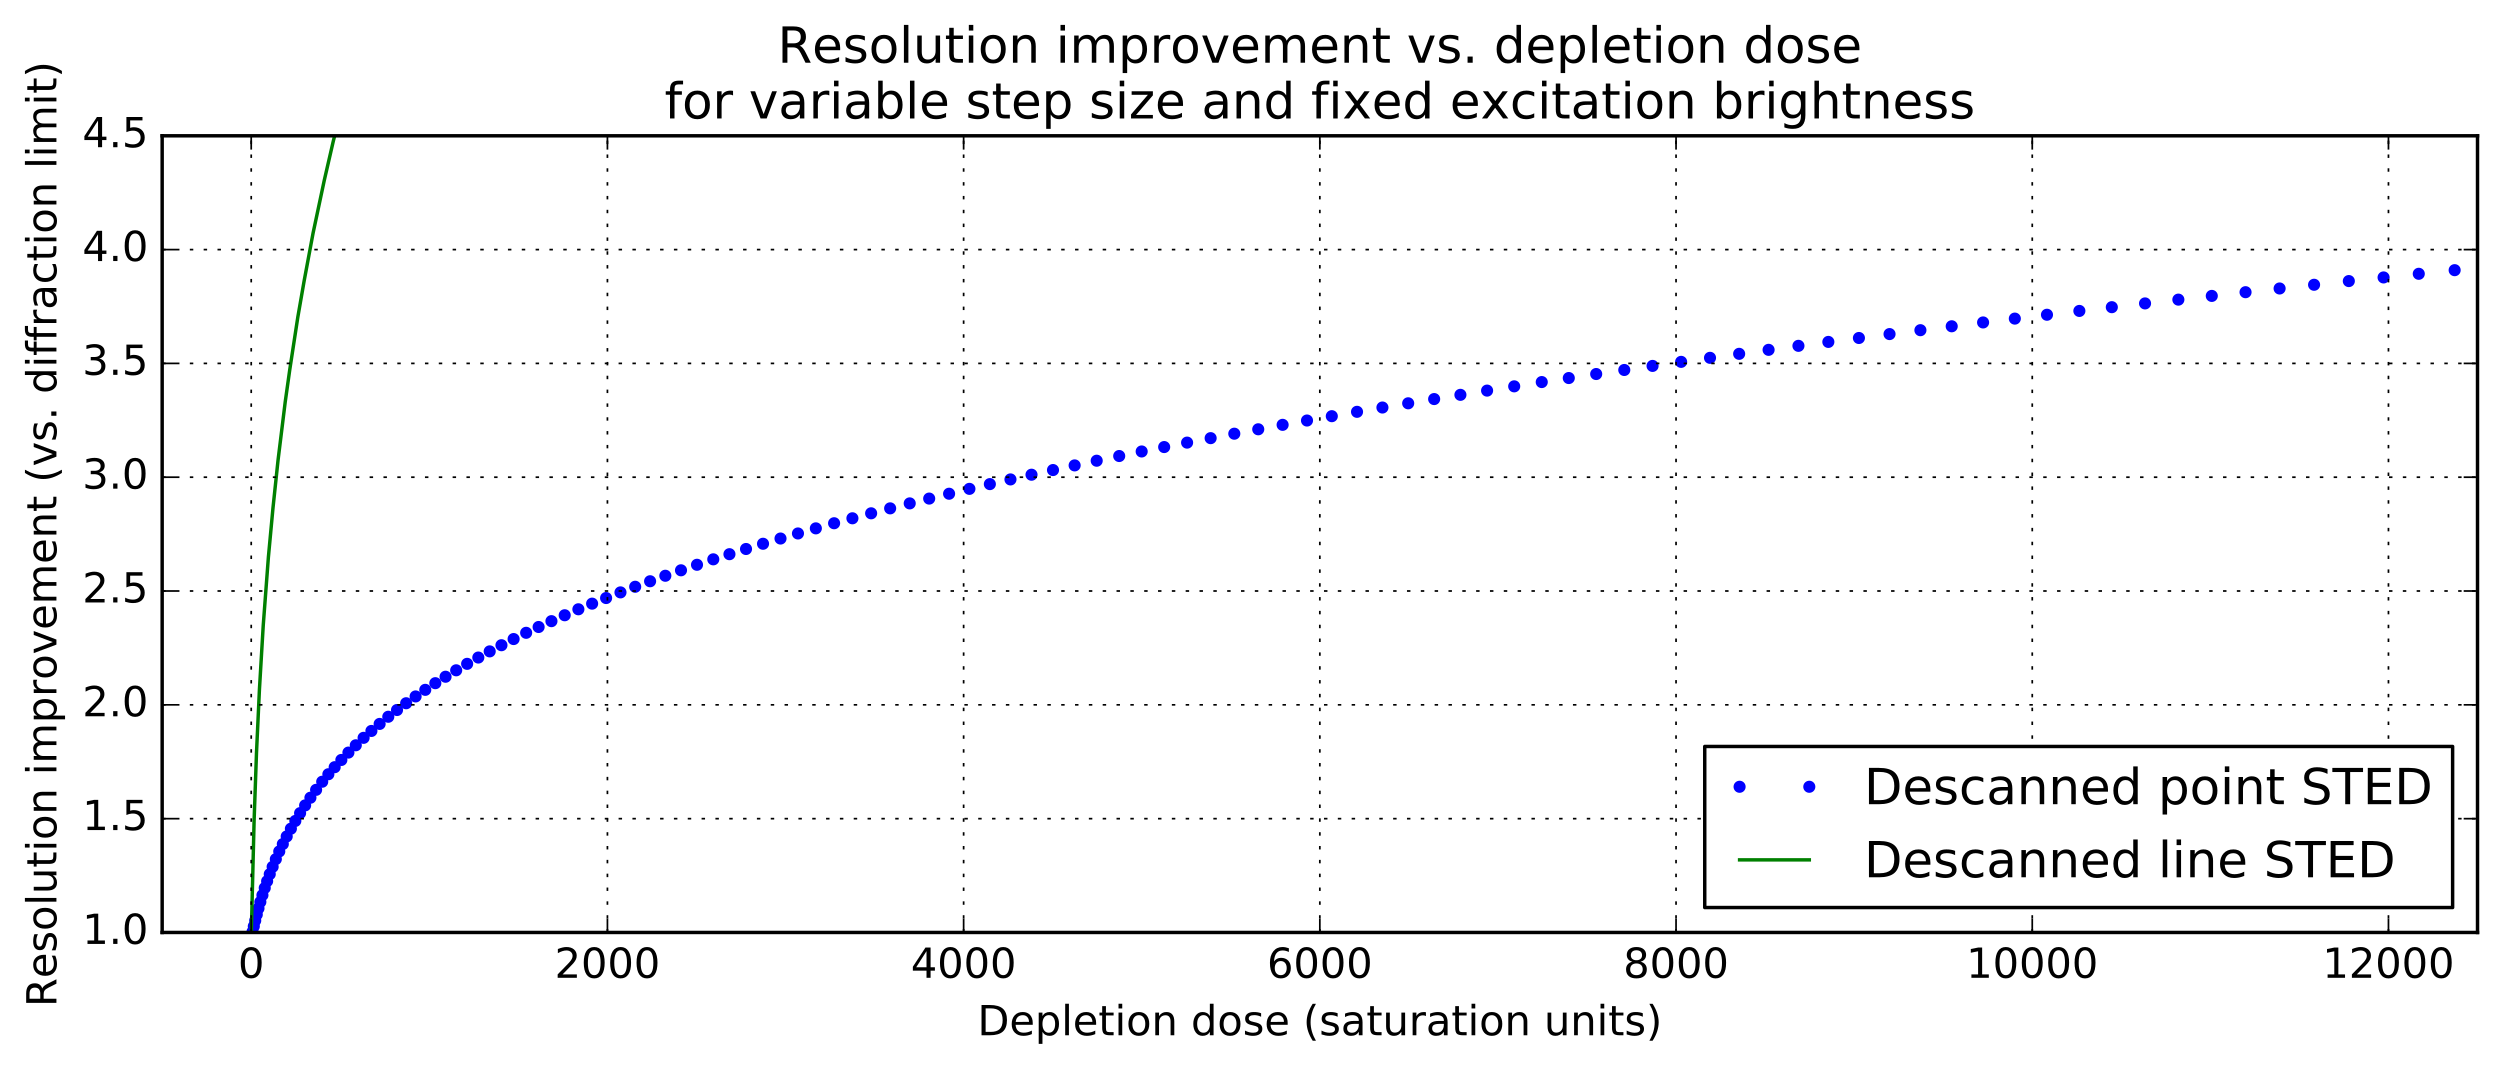 <?xml version="1.0" encoding="utf-8" standalone="no"?>
<!DOCTYPE svg PUBLIC "-//W3C//DTD SVG 1.1//EN"
  "http://www.w3.org/Graphics/SVG/1.1/DTD/svg11.dtd">
<!-- Created with matplotlib (http://matplotlib.org/) -->
<svg height="309pt" version="1.1" viewBox="0 0 723 309" width="723pt" xmlns="http://www.w3.org/2000/svg" xmlns:xlink="http://www.w3.org/1999/xlink">
 <defs>
  <style type="text/css">
*{stroke-linecap:butt;stroke-linejoin:round;stroke-miterlimit:100000;}
  </style>
 </defs>
 <g id="figure_1">
  <g id="patch_1">
   <path d="M 0 309.094 
L 723.697 309.094 
L 723.697 0 
L 0 0 
z
" style="fill:#ffffff;"/>
  </g>
  <g id="axes_1">
   <g id="patch_2">
    <path d="M 46.898 269.667 
L 716.497 269.667 
L 716.497 39.267 
L 46.898 39.267 
z
" style="fill:#ffffff;"/>
   </g>
   <g id="line2d_1">
    <defs>
     <path d="M 0 1.5 
C 0.398 1.5 0.779 1.342 1.061 1.061 
C 1.342 0.779 1.5 0.398 1.5 0 
C 1.5 -0.398 1.342 -0.779 1.061 -1.061 
C 0.779 -1.342 0.398 -1.5 0 -1.5 
C -0.398 -1.5 -0.779 -1.342 -1.061 -1.061 
C -1.342 -0.779 -1.5 -0.398 -1.5 0 
C -1.5 0.398 -1.342 0.779 -1.061 1.061 
C -0.779 1.342 -0.398 1.5 0 1.5 
z
" id="m41b5905f31" style="stroke:#0000ff;stroke-width:0.5;"/>
    </defs>
    <g clip-path="url(#p28b0c2f834)">
     <use style="fill:#0000ff;stroke:#0000ff;stroke-width:0.5;" x="73.027" xlink:href="#m41b5905f31" y="269.487"/>
     <use style="fill:#0000ff;stroke:#0000ff;stroke-width:0.5;" x="73.401" xlink:href="#m41b5905f31" y="267.89"/>
     <use style="fill:#0000ff;stroke:#0000ff;stroke-width:0.5;" x="73.809" xlink:href="#m41b5905f31" y="266.233"/>
     <use style="fill:#0000ff;stroke:#0000ff;stroke-width:0.5;" x="74.259" xlink:href="#m41b5905f31" y="264.499"/>
     <use style="fill:#0000ff;stroke:#0000ff;stroke-width:0.5;" x="74.752" xlink:href="#m41b5905f31" y="262.704"/>
     <use style="fill:#0000ff;stroke:#0000ff;stroke-width:0.5;" x="75.293" xlink:href="#m41b5905f31" y="260.839"/>
     <use style="fill:#0000ff;stroke:#0000ff;stroke-width:0.5;" x="75.894" xlink:href="#m41b5905f31" y="258.877"/>
     <use style="fill:#0000ff;stroke:#0000ff;stroke-width:0.5;" x="76.563" xlink:href="#m41b5905f31" y="256.807"/>
     <use style="fill:#0000ff;stroke:#0000ff;stroke-width:0.5;" x="77.254" xlink:href="#m41b5905f31" y="254.839"/>
     <use style="fill:#0000ff;stroke:#0000ff;stroke-width:0.5;" x="78.013" xlink:href="#m41b5905f31" y="252.807"/>
     <use style="fill:#0000ff;stroke:#0000ff;stroke-width:0.5;" x="78.848" xlink:href="#m41b5905f31" y="250.685"/>
     <use style="fill:#0000ff;stroke:#0000ff;stroke-width:0.5;" x="79.77" xlink:href="#m41b5905f31" y="248.466"/>
     <use style="fill:#0000ff;stroke:#0000ff;stroke-width:0.5;" x="80.76" xlink:href="#m41b5905f31" y="246.232"/>
     <use style="fill:#0000ff;stroke:#0000ff;stroke-width:0.5;" x="81.789" xlink:href="#m41b5905f31" y="244.105"/>
     <use style="fill:#0000ff;stroke:#0000ff;stroke-width:0.5;" x="82.915" xlink:href="#m41b5905f31" y="241.897"/>
     <use style="fill:#0000ff;stroke:#0000ff;stroke-width:0.5;" x="84.123" xlink:href="#m41b5905f31" y="239.66"/>
     <use style="fill:#0000ff;stroke:#0000ff;stroke-width:0.5;" x="85.412" xlink:href="#m41b5905f31" y="237.414"/>
     <use style="fill:#0000ff;stroke:#0000ff;stroke-width:0.5;" x="86.787" xlink:href="#m41b5905f31" y="235.155"/>
     <use style="fill:#0000ff;stroke:#0000ff;stroke-width:0.5;" x="88.243" xlink:href="#m41b5905f31" y="232.919"/>
     <use style="fill:#0000ff;stroke:#0000ff;stroke-width:0.5;" x="89.773" xlink:href="#m41b5905f31" y="230.703"/>
     <use style="fill:#0000ff;stroke:#0000ff;stroke-width:0.5;" x="91.418" xlink:href="#m41b5905f31" y="228.422"/>
     <use style="fill:#0000ff;stroke:#0000ff;stroke-width:0.5;" x="93.182" xlink:href="#m41b5905f31" y="226.076"/>
     <use style="fill:#0000ff;stroke:#0000ff;stroke-width:0.5;" x="94.964" xlink:href="#m41b5905f31" y="223.909"/>
     <use style="fill:#0000ff;stroke:#0000ff;stroke-width:0.5;" x="96.787" xlink:href="#m41b5905f31" y="221.87"/>
     <use style="fill:#0000ff;stroke:#0000ff;stroke-width:0.5;" x="98.719" xlink:href="#m41b5905f31" y="219.778"/>
     <use style="fill:#0000ff;stroke:#0000ff;stroke-width:0.5;" x="100.762" xlink:href="#m41b5905f31" y="217.648"/>
     <use style="fill:#0000ff;stroke:#0000ff;stroke-width:0.5;" x="102.893" xlink:href="#m41b5905f31" y="215.534"/>
     <use style="fill:#0000ff;stroke:#0000ff;stroke-width:0.5;" x="105.152" xlink:href="#m41b5905f31" y="213.382"/>
     <use style="fill:#0000ff;stroke:#0000ff;stroke-width:0.5;" x="107.412" xlink:href="#m41b5905f31" y="211.39"/>
     <use style="fill:#0000ff;stroke:#0000ff;stroke-width:0.5;" x="109.791" xlink:href="#m41b5905f31" y="209.357"/>
     <use style="fill:#0000ff;stroke:#0000ff;stroke-width:0.5;" x="112.292" xlink:href="#m41b5905f31" y="207.287"/>
     <use style="fill:#0000ff;stroke:#0000ff;stroke-width:0.5;" x="114.818" xlink:href="#m41b5905f31" y="205.335"/>
     <use style="fill:#0000ff;stroke:#0000ff;stroke-width:0.5;" x="117.457" xlink:href="#m41b5905f31" y="203.379"/>
     <use style="fill:#0000ff;stroke:#0000ff;stroke-width:0.5;" x="120.193" xlink:href="#m41b5905f31" y="201.412"/>
     <use style="fill:#0000ff;stroke:#0000ff;stroke-width:0.5;" x="122.987" xlink:href="#m41b5905f31" y="199.504"/>
     <use style="fill:#0000ff;stroke:#0000ff;stroke-width:0.5;" x="125.895" xlink:href="#m41b5905f31" y="197.577"/>
     <use style="fill:#0000ff;stroke:#0000ff;stroke-width:0.5;" x="128.854" xlink:href="#m41b5905f31" y="195.714"/>
     <use style="fill:#0000ff;stroke:#0000ff;stroke-width:0.5;" x="131.929" xlink:href="#m41b5905f31" y="193.851"/>
     <use style="fill:#0000ff;stroke:#0000ff;stroke-width:0.5;" x="135.097" xlink:href="#m41b5905f31" y="191.983"/>
     <use style="fill:#0000ff;stroke:#0000ff;stroke-width:0.5;" x="138.328" xlink:href="#m41b5905f31" y="190.161"/>
     <use style="fill:#0000ff;stroke:#0000ff;stroke-width:0.5;" x="141.621" xlink:href="#m41b5905f31" y="188.38"/>
     <use style="fill:#0000ff;stroke:#0000ff;stroke-width:0.5;" x="145.019" xlink:href="#m41b5905f31" y="186.596"/>
     <use style="fill:#0000ff;stroke:#0000ff;stroke-width:0.5;" x="148.536" xlink:href="#m41b5905f31" y="184.813"/>
     <use style="fill:#0000ff;stroke:#0000ff;stroke-width:0.5;" x="152.164" xlink:href="#m41b5905f31" y="183.008"/>
     <use style="fill:#0000ff;stroke:#0000ff;stroke-width:0.5;" x="155.767" xlink:href="#m41b5905f31" y="181.327"/>
     <use style="fill:#0000ff;stroke:#0000ff;stroke-width:0.5;" x="159.478" xlink:href="#m41b5905f31" y="179.638"/>
     <use style="fill:#0000ff;stroke:#0000ff;stroke-width:0.5;" x="163.311" xlink:href="#m41b5905f31" y="177.93"/>
     <use style="fill:#0000ff;stroke:#0000ff;stroke-width:0.5;" x="167.269" xlink:href="#m41b5905f31" y="176.204"/>
     <use style="fill:#0000ff;stroke:#0000ff;stroke-width:0.5;" x="171.241" xlink:href="#m41b5905f31" y="174.575"/>
     <use style="fill:#0000ff;stroke:#0000ff;stroke-width:0.5;" x="175.286" xlink:href="#m41b5905f31" y="172.951"/>
     <use style="fill:#0000ff;stroke:#0000ff;stroke-width:0.5;" x="179.443" xlink:href="#m41b5905f31" y="171.319"/>
     <use style="fill:#0000ff;stroke:#0000ff;stroke-width:0.5;" x="183.695" xlink:href="#m41b5905f31" y="169.694"/>
     <use style="fill:#0000ff;stroke:#0000ff;stroke-width:0.5;" x="188.008" xlink:href="#m41b5905f31" y="168.099"/>
     <use style="fill:#0000ff;stroke:#0000ff;stroke-width:0.5;" x="192.416" xlink:href="#m41b5905f31" y="166.51"/>
     <use style="fill:#0000ff;stroke:#0000ff;stroke-width:0.5;" x="196.945" xlink:href="#m41b5905f31" y="164.93"/>
     <use style="fill:#0000ff;stroke:#0000ff;stroke-width:0.5;" x="201.573" xlink:href="#m41b5905f31" y="163.335"/>
     <use style="fill:#0000ff;stroke:#0000ff;stroke-width:0.5;" x="206.283" xlink:href="#m41b5905f31" y="161.757"/>
     <use style="fill:#0000ff;stroke:#0000ff;stroke-width:0.5;" x="210.956" xlink:href="#m41b5905f31" y="160.27"/>
     <use style="fill:#0000ff;stroke:#0000ff;stroke-width:0.5;" x="215.75" xlink:href="#m41b5905f31" y="158.77"/>
     <use style="fill:#0000ff;stroke:#0000ff;stroke-width:0.5;" x="220.667" xlink:href="#m41b5905f31" y="157.256"/>
     <use style="fill:#0000ff;stroke:#0000ff;stroke-width:0.5;" x="225.724" xlink:href="#m41b5905f31" y="155.742"/>
     <use style="fill:#0000ff;stroke:#0000ff;stroke-width:0.5;" x="230.771" xlink:href="#m41b5905f31" y="154.278"/>
     <use style="fill:#0000ff;stroke:#0000ff;stroke-width:0.5;" x="235.942" xlink:href="#m41b5905f31" y="152.801"/>
     <use style="fill:#0000ff;stroke:#0000ff;stroke-width:0.5;" x="241.222" xlink:href="#m41b5905f31" y="151.32"/>
     <use style="fill:#0000ff;stroke:#0000ff;stroke-width:0.5;" x="246.518" xlink:href="#m41b5905f31" y="149.889"/>
     <use style="fill:#0000ff;stroke:#0000ff;stroke-width:0.5;" x="251.932" xlink:href="#m41b5905f31" y="148.448"/>
     <use style="fill:#0000ff;stroke:#0000ff;stroke-width:0.5;" x="257.432" xlink:href="#m41b5905f31" y="147.017"/>
     <use style="fill:#0000ff;stroke:#0000ff;stroke-width:0.5;" x="263.091" xlink:href="#m41b5905f31" y="145.58"/>
     <use style="fill:#0000ff;stroke:#0000ff;stroke-width:0.5;" x="268.722" xlink:href="#m41b5905f31" y="144.19"/>
     <use style="fill:#0000ff;stroke:#0000ff;stroke-width:0.5;" x="274.477" xlink:href="#m41b5905f31" y="142.789"/>
     <use style="fill:#0000ff;stroke:#0000ff;stroke-width:0.5;" x="280.356" xlink:href="#m41b5905f31" y="141.379"/>
     <use style="fill:#0000ff;stroke:#0000ff;stroke-width:0.5;" x="286.266" xlink:href="#m41b5905f31" y="140.003"/>
     <use style="fill:#0000ff;stroke:#0000ff;stroke-width:0.5;" x="292.228" xlink:href="#m41b5905f31" y="138.65"/>
     <use style="fill:#0000ff;stroke:#0000ff;stroke-width:0.5;" x="298.313" xlink:href="#m41b5905f31" y="137.289"/>
     <use style="fill:#0000ff;stroke:#0000ff;stroke-width:0.5;" x="304.529" xlink:href="#m41b5905f31" y="135.937"/>
     <use style="fill:#0000ff;stroke:#0000ff;stroke-width:0.5;" x="310.786" xlink:href="#m41b5905f31" y="134.594"/>
     <use style="fill:#0000ff;stroke:#0000ff;stroke-width:0.5;" x="317.166" xlink:href="#m41b5905f31" y="133.241"/>
     <use style="fill:#0000ff;stroke:#0000ff;stroke-width:0.5;" x="323.672" xlink:href="#m41b5905f31" y="131.881"/>
     <use style="fill:#0000ff;stroke:#0000ff;stroke-width:0.5;" x="330.172" xlink:href="#m41b5905f31" y="130.566"/>
     <use style="fill:#0000ff;stroke:#0000ff;stroke-width:0.5;" x="336.679" xlink:href="#m41b5905f31" y="129.29"/>
     <use style="fill:#0000ff;stroke:#0000ff;stroke-width:0.5;" x="343.308" xlink:href="#m41b5905f31" y="128.005"/>
     <use style="fill:#0000ff;stroke:#0000ff;stroke-width:0.5;" x="350.117" xlink:href="#m41b5905f31" y="126.712"/>
     <use style="fill:#0000ff;stroke:#0000ff;stroke-width:0.5;" x="356.96" xlink:href="#m41b5905f31" y="125.426"/>
     <use style="fill:#0000ff;stroke:#0000ff;stroke-width:0.5;" x="363.885" xlink:href="#m41b5905f31" y="124.149"/>
     <use style="fill:#0000ff;stroke:#0000ff;stroke-width:0.5;" x="370.933" xlink:href="#m41b5905f31" y="122.864"/>
     <use style="fill:#0000ff;stroke:#0000ff;stroke-width:0.5;" x="377.985" xlink:href="#m41b5905f31" y="121.615"/>
     <use style="fill:#0000ff;stroke:#0000ff;stroke-width:0.5;" x="385.157" xlink:href="#m41b5905f31" y="120.361"/>
     <use style="fill:#0000ff;stroke:#0000ff;stroke-width:0.5;" x="392.452" xlink:href="#m41b5905f31" y="119.099"/>
     <use style="fill:#0000ff;stroke:#0000ff;stroke-width:0.5;" x="399.799" xlink:href="#m41b5905f31" y="117.855"/>
     <use style="fill:#0000ff;stroke:#0000ff;stroke-width:0.5;" x="407.247" xlink:href="#m41b5905f31" y="116.636"/>
     <use style="fill:#0000ff;stroke:#0000ff;stroke-width:0.5;" x="414.756" xlink:href="#m41b5905f31" y="115.409"/>
     <use style="fill:#0000ff;stroke:#0000ff;stroke-width:0.5;" x="422.351" xlink:href="#m41b5905f31" y="114.188"/>
     <use style="fill:#0000ff;stroke:#0000ff;stroke-width:0.5;" x="430.067" xlink:href="#m41b5905f31" y="112.962"/>
     <use style="fill:#0000ff;stroke:#0000ff;stroke-width:0.5;" x="437.907" xlink:href="#m41b5905f31" y="111.73"/>
     <use style="fill:#0000ff;stroke:#0000ff;stroke-width:0.5;" x="445.874" xlink:href="#m41b5905f31" y="110.492"/>
     <use style="fill:#0000ff;stroke:#0000ff;stroke-width:0.5;" x="453.693" xlink:href="#m41b5905f31" y="109.33"/>
     <use style="fill:#0000ff;stroke:#0000ff;stroke-width:0.5;" x="461.617" xlink:href="#m41b5905f31" y="108.166"/>
     <use style="fill:#0000ff;stroke:#0000ff;stroke-width:0.5;" x="469.742" xlink:href="#m41b5905f31" y="106.998"/>
     <use style="fill:#0000ff;stroke:#0000ff;stroke-width:0.5;" x="477.919" xlink:href="#m41b5905f31" y="105.822"/>
     <use style="fill:#0000ff;stroke:#0000ff;stroke-width:0.5;" x="486.183" xlink:href="#m41b5905f31" y="104.652"/>
     <use style="fill:#0000ff;stroke:#0000ff;stroke-width:0.5;" x="494.536" xlink:href="#m41b5905f31" y="103.485"/>
     <use style="fill:#0000ff;stroke:#0000ff;stroke-width:0.5;" x="502.961" xlink:href="#m41b5905f31" y="102.328"/>
     <use style="fill:#0000ff;stroke:#0000ff;stroke-width:0.5;" x="511.477" xlink:href="#m41b5905f31" y="101.174"/>
     <use style="fill:#0000ff;stroke:#0000ff;stroke-width:0.5;" x="520.109" xlink:href="#m41b5905f31" y="100.016"/>
     <use style="fill:#0000ff;stroke:#0000ff;stroke-width:0.5;" x="528.758" xlink:href="#m41b5905f31" y="98.882"/>
     <use style="fill:#0000ff;stroke:#0000ff;stroke-width:0.5;" x="537.599" xlink:href="#m41b5905f31" y="97.747"/>
     <use style="fill:#0000ff;stroke:#0000ff;stroke-width:0.5;" x="546.456" xlink:href="#m41b5905f31" y="96.614"/>
     <use style="fill:#0000ff;stroke:#0000ff;stroke-width:0.5;" x="555.384" xlink:href="#m41b5905f31" y="95.49"/>
     <use style="fill:#0000ff;stroke:#0000ff;stroke-width:0.5;" x="564.436" xlink:href="#m41b5905f31" y="94.36"/>
     <use style="fill:#0000ff;stroke:#0000ff;stroke-width:0.5;" x="573.51" xlink:href="#m41b5905f31" y="93.251"/>
     <use style="fill:#0000ff;stroke:#0000ff;stroke-width:0.5;" x="582.687" xlink:href="#m41b5905f31" y="92.141"/>
     <use style="fill:#0000ff;stroke:#0000ff;stroke-width:0.5;" x="591.987" xlink:href="#m41b5905f31" y="91.027"/>
     <use style="fill:#0000ff;stroke:#0000ff;stroke-width:0.5;" x="601.354" xlink:href="#m41b5905f31" y="89.922"/>
     <use style="fill:#0000ff;stroke:#0000ff;stroke-width:0.5;" x="610.737" xlink:href="#m41b5905f31" y="88.837"/>
     <use style="fill:#0000ff;stroke:#0000ff;stroke-width:0.5;" x="620.346" xlink:href="#m41b5905f31" y="87.748"/>
     <use style="fill:#0000ff;stroke:#0000ff;stroke-width:0.5;" x="629.984" xlink:href="#m41b5905f31" y="86.654"/>
     <use style="fill:#0000ff;stroke:#0000ff;stroke-width:0.5;" x="639.648" xlink:href="#m41b5905f31" y="85.578"/>
     <use style="fill:#0000ff;stroke:#0000ff;stroke-width:0.5;" x="649.411" xlink:href="#m41b5905f31" y="84.503"/>
     <use style="fill:#0000ff;stroke:#0000ff;stroke-width:0.5;" x="659.263" xlink:href="#m41b5905f31" y="83.43"/>
     <use style="fill:#0000ff;stroke:#0000ff;stroke-width:0.5;" x="669.232" xlink:href="#m41b5905f31" y="82.355"/>
     <use style="fill:#0000ff;stroke:#0000ff;stroke-width:0.5;" x="679.279" xlink:href="#m41b5905f31" y="81.285"/>
     <use style="fill:#0000ff;stroke:#0000ff;stroke-width:0.5;" x="689.332" xlink:href="#m41b5905f31" y="80.236"/>
     <use style="fill:#0000ff;stroke:#0000ff;stroke-width:0.5;" x="699.508" xlink:href="#m41b5905f31" y="79.183"/>
     <use style="fill:#0000ff;stroke:#0000ff;stroke-width:0.5;" x="709.887" xlink:href="#m41b5905f31" y="78.134"/>
     <use style="fill:#0000ff;stroke:#0000ff;stroke-width:0.5;" x="720.277" xlink:href="#m41b5905f31" y="77.081"/>
     <use style="fill:#0000ff;stroke:#0000ff;stroke-width:0.5;" x="730.694" xlink:href="#m41b5905f31" y="76.044"/>
     <use style="fill:#0000ff;stroke:#0000ff;stroke-width:0.5;" x="741.209" xlink:href="#m41b5905f31" y="75.008"/>
     <use style="fill:#0000ff;stroke:#0000ff;stroke-width:0.5;" x="751.847" xlink:href="#m41b5905f31" y="73.968"/>
     <use style="fill:#0000ff;stroke:#0000ff;stroke-width:0.5;" x="762.513" xlink:href="#m41b5905f31" y="72.942"/>
     <use style="fill:#0000ff;stroke:#0000ff;stroke-width:0.5;" x="773.276" xlink:href="#m41b5905f31" y="71.918"/>
     <use style="fill:#0000ff;stroke:#0000ff;stroke-width:0.5;" x="784.141" xlink:href="#m41b5905f31" y="70.894"/>
     <use style="fill:#0000ff;stroke:#0000ff;stroke-width:0.5;" x="795.068" xlink:href="#m41b5905f31" y="69.878"/>
     <use style="fill:#0000ff;stroke:#0000ff;stroke-width:0.5;" x="806.245" xlink:href="#m41b5905f31" y="68.859"/>
     <use style="fill:#0000ff;stroke:#0000ff;stroke-width:0.5;" x="817.428" xlink:href="#m41b5905f31" y="67.836"/>
     <use style="fill:#0000ff;stroke:#0000ff;stroke-width:0.5;" x="828.674" xlink:href="#m41b5905f31" y="66.82"/>
     <use style="fill:#0000ff;stroke:#0000ff;stroke-width:0.5;" x="839.86" xlink:href="#m41b5905f31" y="65.834"/>
     <use style="fill:#0000ff;stroke:#0000ff;stroke-width:0.5;" x="851.169" xlink:href="#m41b5905f31" y="64.844"/>
     <use style="fill:#0000ff;stroke:#0000ff;stroke-width:0.5;" x="862.601" xlink:href="#m41b5905f31" y="63.85"/>
     <use style="fill:#0000ff;stroke:#0000ff;stroke-width:0.5;" x="874.129" xlink:href="#m41b5905f31" y="62.858"/>
     <use style="fill:#0000ff;stroke:#0000ff;stroke-width:0.5;" x="885.767" xlink:href="#m41b5905f31" y="61.865"/>
     <use style="fill:#0000ff;stroke:#0000ff;stroke-width:0.5;" x="897.529" xlink:href="#m41b5905f31" y="60.868"/>
     <use style="fill:#0000ff;stroke:#0000ff;stroke-width:0.5;" x="909.416" xlink:href="#m41b5905f31" y="59.868"/>
     <use style="fill:#0000ff;stroke:#0000ff;stroke-width:0.5;" x="921.359" xlink:href="#m41b5905f31" y="58.901"/>
     <use style="fill:#0000ff;stroke:#0000ff;stroke-width:0.5;" x="933.215" xlink:href="#m41b5905f31" y="57.942"/>
     <use style="fill:#0000ff;stroke:#0000ff;stroke-width:0.5;" x="945.195" xlink:href="#m41b5905f31" y="56.979"/>
     <use style="fill:#0000ff;stroke:#0000ff;stroke-width:0.5;" x="957.297" xlink:href="#m41b5905f31" y="56.014"/>
     <use style="fill:#0000ff;stroke:#0000ff;stroke-width:0.5;" x="969.489" xlink:href="#m41b5905f31" y="55.05"/>
     <use style="fill:#0000ff;stroke:#0000ff;stroke-width:0.5;" x="981.771" xlink:href="#m41b5905f31" y="54.089"/>
     <use style="fill:#0000ff;stroke:#0000ff;stroke-width:0.5;" x="994.149" xlink:href="#m41b5905f31" y="53.129"/>
     <use style="fill:#0000ff;stroke:#0000ff;stroke-width:0.5;" x="1006.582" xlink:href="#m41b5905f31" y="52.176"/>
     <use style="fill:#0000ff;stroke:#0000ff;stroke-width:0.5;" x="1019.104" xlink:href="#m41b5905f31" y="51.226"/>
     <use style="fill:#0000ff;stroke:#0000ff;stroke-width:0.5;" x="1031.741" xlink:href="#m41b5905f31" y="50.274"/>
     <use style="fill:#0000ff;stroke:#0000ff;stroke-width:0.5;" x="1044.636" xlink:href="#m41b5905f31" y="49.323"/>
     <use style="fill:#0000ff;stroke:#0000ff;stroke-width:0.5;" x="1057.367" xlink:href="#m41b5905f31" y="48.389"/>
     <use style="fill:#0000ff;stroke:#0000ff;stroke-width:0.5;" x="1070.222" xlink:href="#m41b5905f31" y="47.452"/>
     <use style="fill:#0000ff;stroke:#0000ff;stroke-width:0.5;" x="1083.201" xlink:href="#m41b5905f31" y="46.512"/>
     <use style="fill:#0000ff;stroke:#0000ff;stroke-width:0.5;" x="1096.273" xlink:href="#m41b5905f31" y="45.574"/>
     <use style="fill:#0000ff;stroke:#0000ff;stroke-width:0.5;" x="1109.335" xlink:href="#m41b5905f31" y="44.652"/>
     <use style="fill:#0000ff;stroke:#0000ff;stroke-width:0.5;" x="1122.521" xlink:href="#m41b5905f31" y="43.727"/>
     <use style="fill:#0000ff;stroke:#0000ff;stroke-width:0.5;" x="1135.829" xlink:href="#m41b5905f31" y="42.8"/>
     <use style="fill:#0000ff;stroke:#0000ff;stroke-width:0.5;" x="1149.184" xlink:href="#m41b5905f31" y="41.88"/>
     <use style="fill:#0000ff;stroke:#0000ff;stroke-width:0.5;" x="1162.617" xlink:href="#m41b5905f31" y="40.964"/>
     <use style="fill:#0000ff;stroke:#0000ff;stroke-width:0.5;" x="1176.155" xlink:href="#m41b5905f31" y="40.047"/>
     <use style="fill:#0000ff;stroke:#0000ff;stroke-width:0.5;" x="1189.937" xlink:href="#m41b5905f31" y="39.137"/>
     <use style="fill:#0000ff;stroke:#0000ff;stroke-width:0.5;" x="1203.657" xlink:href="#m41b5905f31" y="38.226"/>
     <use style="fill:#0000ff;stroke:#0000ff;stroke-width:0.5;" x="1217.431" xlink:href="#m41b5905f31" y="37.321"/>
     <use style="fill:#0000ff;stroke:#0000ff;stroke-width:0.5;" x="1231.327" xlink:href="#m41b5905f31" y="36.413"/>
     <use style="fill:#0000ff;stroke:#0000ff;stroke-width:0.5;" x="1245.348" xlink:href="#m41b5905f31" y="35.503"/>
     <use style="fill:#0000ff;stroke:#0000ff;stroke-width:0.5;" x="1259.366" xlink:href="#m41b5905f31" y="34.607"/>
     <use style="fill:#0000ff;stroke:#0000ff;stroke-width:0.5;" x="1273.429" xlink:href="#m41b5905f31" y="33.718"/>
     <use style="fill:#0000ff;stroke:#0000ff;stroke-width:0.5;" x="1287.616" xlink:href="#m41b5905f31" y="32.826"/>
     <use style="fill:#0000ff;stroke:#0000ff;stroke-width:0.5;" x="1301.897" xlink:href="#m41b5905f31" y="31.936"/>
     <use style="fill:#0000ff;stroke:#0000ff;stroke-width:0.5;" x="1316.289" xlink:href="#m41b5905f31" y="31.044"/>
     <use style="fill:#0000ff;stroke:#0000ff;stroke-width:0.5;" x="1330.928" xlink:href="#m41b5905f31" y="30.16"/>
     <use style="fill:#0000ff;stroke:#0000ff;stroke-width:0.5;" x="1345.455" xlink:href="#m41b5905f31" y="29.279"/>
     <use style="fill:#0000ff;stroke:#0000ff;stroke-width:0.5;" x="1360.105" xlink:href="#m41b5905f31" y="28.395"/>
     <use style="fill:#0000ff;stroke:#0000ff;stroke-width:0.5;" x="1374.88" xlink:href="#m41b5905f31" y="27.509"/>
     <use style="fill:#0000ff;stroke:#0000ff;stroke-width:0.5;" x="1389.654" xlink:href="#m41b5905f31" y="26.636"/>
     <use style="fill:#0000ff;stroke:#0000ff;stroke-width:0.5;" x="1404.471" xlink:href="#m41b5905f31" y="25.769"/>
     <use style="fill:#0000ff;stroke:#0000ff;stroke-width:0.5;" x="1419.412" xlink:href="#m41b5905f31" y="24.901"/>
     <use style="fill:#0000ff;stroke:#0000ff;stroke-width:0.5;" x="1434.464" xlink:href="#m41b5905f31" y="24.031"/>
     <use style="fill:#0000ff;stroke:#0000ff;stroke-width:0.5;" x="1449.569" xlink:href="#m41b5905f31" y="23.167"/>
     <use style="fill:#0000ff;stroke:#0000ff;stroke-width:0.5;" x="1464.77" xlink:href="#m41b5905f31" y="22.304"/>
     <use style="fill:#0000ff;stroke:#0000ff;stroke-width:0.5;" x="1480.081" xlink:href="#m41b5905f31" y="21.44"/>
     <use style="fill:#0000ff;stroke:#0000ff;stroke-width:0.5;" x="1495.717" xlink:href="#m41b5905f31" y="20.576"/>
     <use style="fill:#0000ff;stroke:#0000ff;stroke-width:0.5;" x="1511.123" xlink:href="#m41b5905f31" y="19.726"/>
     <use style="fill:#0000ff;stroke:#0000ff;stroke-width:0.5;" x="1526.652" xlink:href="#m41b5905f31" y="18.874"/>
     <use style="fill:#0000ff;stroke:#0000ff;stroke-width:0.5;" x="1542.304" xlink:href="#m41b5905f31" y="18.02"/>
     <use style="fill:#0000ff;stroke:#0000ff;stroke-width:0.5;" x="1558.08" xlink:href="#m41b5905f31" y="17.163"/>
     <use style="fill:#0000ff;stroke:#0000ff;stroke-width:0.5;" x="1573.98" xlink:href="#m41b5905f31" y="16.305"/>
     <use style="fill:#0000ff;stroke:#0000ff;stroke-width:0.5;" x="1589.978" xlink:href="#m41b5905f31" y="15.447"/>
     <use style="fill:#0000ff;stroke:#0000ff;stroke-width:0.5;" x="1605.8" xlink:href="#m41b5905f31" y="14.619"/>
     <use style="fill:#0000ff;stroke:#0000ff;stroke-width:0.5;" x="1621.745" xlink:href="#m41b5905f31" y="13.789"/>
     <use style="fill:#0000ff;stroke:#0000ff;stroke-width:0.5;" x="1637.812" xlink:href="#m41b5905f31" y="12.957"/>
     <use style="fill:#0000ff;stroke:#0000ff;stroke-width:0.5;" x="1654.001" xlink:href="#m41b5905f31" y="12.122"/>
     <use style="fill:#0000ff;stroke:#0000ff;stroke-width:0.5;" x="1670.296" xlink:href="#m41b5905f31" y="11.288"/>
     <use style="fill:#0000ff;stroke:#0000ff;stroke-width:0.5;" x="1686.93" xlink:href="#m41b5905f31" y="10.454"/>
     <use style="fill:#0000ff;stroke:#0000ff;stroke-width:0.5;" x="1703.379" xlink:href="#m41b5905f31" y="9.626"/>
     <use style="fill:#0000ff;stroke:#0000ff;stroke-width:0.5;" x="1719.93" xlink:href="#m41b5905f31" y="8.799"/>
     <use style="fill:#0000ff;stroke:#0000ff;stroke-width:0.5;" x="1736.585" xlink:href="#m41b5905f31" y="7.971"/>
    </g>
   </g>
   <g id="line2d_2">
    <path clip-path="url(#p28b0c2f834)" d="M 72.688 269.476 
L 73.489 237.218 
L 74.181 217.635 
L 75.027 199.417 
L 76.127 180.89 
L 77.617 161.147 
L 78.937 146.989 
L 80.417 133.023 
L 82.486 116.224 
L 83.796 106.93 
L 86.136 91.668 
L 87.947 81.288 
L 90.546 67.387 
L 93.788 52.114 
L 96.402 40.765 
L 100.721 23.77 
L 102.819 16.2 
L 105.214 7.962 
L 105.214 7.962 
" style="fill:none;stroke:#008000;stroke-linecap:square;"/>
   </g>
   <g id="patch_3">
    <path d="M 46.898 269.667 
L 716.497 269.667 
" style="fill:none;stroke:#000000;stroke-linecap:square;stroke-linejoin:miter;"/>
   </g>
   <g id="patch_4">
    <path d="M 46.898 269.667 
L 46.898 39.267 
" style="fill:none;stroke:#000000;stroke-linecap:square;stroke-linejoin:miter;"/>
   </g>
   <g id="patch_5">
    <path d="M 46.898 39.267 
L 716.497 39.267 
" style="fill:none;stroke:#000000;stroke-linecap:square;stroke-linejoin:miter;"/>
   </g>
   <g id="patch_6">
    <path d="M 716.497 269.667 
L 716.497 39.267 
" style="fill:none;stroke:#000000;stroke-linecap:square;stroke-linejoin:miter;"/>
   </g>
   <g id="matplotlib.axis_1">
    <g id="xtick_1">
     <g id="line2d_3">
      <path clip-path="url(#p28b0c2f834)" d="M 72.651 269.667 
L 72.651 39.267 
" style="fill:none;stroke:#000000;stroke-dasharray:1,3;stroke-dashoffset:0.0;stroke-width:0.5;"/>
     </g>
     <g id="line2d_4">
      <defs>
       <path d="M 0 0 
L 0 -4 
" id="mbe7f498e2e" style="stroke:#000000;stroke-width:0.5;"/>
      </defs>
      <g>
       <use style="stroke:#000000;stroke-width:0.5;" x="72.651" xlink:href="#mbe7f498e2e" y="269.667"/>
      </g>
     </g>
     <g id="line2d_5">
      <defs>
       <path d="M 0 0 
L 0 4 
" id="mc0b120eb29" style="stroke:#000000;stroke-width:0.5;"/>
      </defs>
      <g>
       <use style="stroke:#000000;stroke-width:0.5;" x="72.651" xlink:href="#mc0b120eb29" y="39.267"/>
      </g>
     </g>
     <g id="text_1">
      <!-- 0 -->
      <defs>
       <path d="M 31.781 66.406 
Q 24.172 66.406 20.328 58.906 
Q 16.5 51.422 16.5 36.375 
Q 16.5 21.391 20.328 13.891 
Q 24.172 6.391 31.781 6.391 
Q 39.453 6.391 43.281 13.891 
Q 47.125 21.391 47.125 36.375 
Q 47.125 51.422 43.281 58.906 
Q 39.453 66.406 31.781 66.406 
M 31.781 74.219 
Q 44.047 74.219 50.516 64.516 
Q 56.984 54.828 56.984 36.375 
Q 56.984 17.969 50.516 8.266 
Q 44.047 -1.422 31.781 -1.422 
Q 19.531 -1.422 13.062 8.266 
Q 6.594 17.969 6.594 36.375 
Q 6.594 54.828 13.062 64.516 
Q 19.531 74.219 31.781 74.219 
" id="BitstreamVeraSans-Roman-30"/>
      </defs>
      <g transform="translate(68.834 282.785)scale(0.12 -0.12)">
       <use xlink:href="#BitstreamVeraSans-Roman-30"/>
      </g>
     </g>
    </g>
    <g id="xtick_2">
     <g id="line2d_6">
      <path clip-path="url(#p28b0c2f834)" d="M 175.667 269.667 
L 175.667 39.267 
" style="fill:none;stroke:#000000;stroke-dasharray:1,3;stroke-dashoffset:0.0;stroke-width:0.5;"/>
     </g>
     <g id="line2d_7">
      <g>
       <use style="stroke:#000000;stroke-width:0.5;" x="175.667" xlink:href="#mbe7f498e2e" y="269.667"/>
      </g>
     </g>
     <g id="line2d_8">
      <g>
       <use style="stroke:#000000;stroke-width:0.5;" x="175.667" xlink:href="#mc0b120eb29" y="39.267"/>
      </g>
     </g>
     <g id="text_2">
      <!-- 2000 -->
      <defs>
       <path d="M 19.188 8.297 
L 53.609 8.297 
L 53.609 0 
L 7.328 0 
L 7.328 8.297 
Q 12.938 14.109 22.625 23.891 
Q 32.328 33.688 34.812 36.531 
Q 39.547 41.844 41.422 45.531 
Q 43.312 49.219 43.312 52.781 
Q 43.312 58.594 39.234 62.25 
Q 35.156 65.922 28.609 65.922 
Q 23.969 65.922 18.812 64.312 
Q 13.672 62.703 7.812 59.422 
L 7.812 69.391 
Q 13.766 71.781 18.938 73 
Q 24.125 74.219 28.422 74.219 
Q 39.75 74.219 46.484 68.547 
Q 53.219 62.891 53.219 53.422 
Q 53.219 48.922 51.531 44.891 
Q 49.859 40.875 45.406 35.406 
Q 44.188 33.984 37.641 27.219 
Q 31.109 20.453 19.188 8.297 
" id="BitstreamVeraSans-Roman-32"/>
      </defs>
      <g transform="translate(160.397 282.785)scale(0.12 -0.12)">
       <use xlink:href="#BitstreamVeraSans-Roman-32"/>
       <use x="63.623" xlink:href="#BitstreamVeraSans-Roman-30"/>
       <use x="127.246" xlink:href="#BitstreamVeraSans-Roman-30"/>
       <use x="190.869" xlink:href="#BitstreamVeraSans-Roman-30"/>
      </g>
     </g>
    </g>
    <g id="xtick_3">
     <g id="line2d_9">
      <path clip-path="url(#p28b0c2f834)" d="M 278.682 269.667 
L 278.682 39.267 
" style="fill:none;stroke:#000000;stroke-dasharray:1,3;stroke-dashoffset:0.0;stroke-width:0.5;"/>
     </g>
     <g id="line2d_10">
      <g>
       <use style="stroke:#000000;stroke-width:0.5;" x="278.682" xlink:href="#mbe7f498e2e" y="269.667"/>
      </g>
     </g>
     <g id="line2d_11">
      <g>
       <use style="stroke:#000000;stroke-width:0.5;" x="278.682" xlink:href="#mc0b120eb29" y="39.267"/>
      </g>
     </g>
     <g id="text_3">
      <!-- 4000 -->
      <defs>
       <path d="M 37.797 64.312 
L 12.891 25.391 
L 37.797 25.391 
z
M 35.203 72.906 
L 47.609 72.906 
L 47.609 25.391 
L 58.016 25.391 
L 58.016 17.188 
L 47.609 17.188 
L 47.609 0 
L 37.797 0 
L 37.797 17.188 
L 4.891 17.188 
L 4.891 26.703 
z
" id="BitstreamVeraSans-Roman-34"/>
      </defs>
      <g transform="translate(263.412 282.785)scale(0.12 -0.12)">
       <use xlink:href="#BitstreamVeraSans-Roman-34"/>
       <use x="63.623" xlink:href="#BitstreamVeraSans-Roman-30"/>
       <use x="127.246" xlink:href="#BitstreamVeraSans-Roman-30"/>
       <use x="190.869" xlink:href="#BitstreamVeraSans-Roman-30"/>
      </g>
     </g>
    </g>
    <g id="xtick_4">
     <g id="line2d_12">
      <path clip-path="url(#p28b0c2f834)" d="M 381.697 269.667 
L 381.697 39.267 
" style="fill:none;stroke:#000000;stroke-dasharray:1,3;stroke-dashoffset:0.0;stroke-width:0.5;"/>
     </g>
     <g id="line2d_13">
      <g>
       <use style="stroke:#000000;stroke-width:0.5;" x="381.697" xlink:href="#mbe7f498e2e" y="269.667"/>
      </g>
     </g>
     <g id="line2d_14">
      <g>
       <use style="stroke:#000000;stroke-width:0.5;" x="381.697" xlink:href="#mc0b120eb29" y="39.267"/>
      </g>
     </g>
     <g id="text_4">
      <!-- 6000 -->
      <defs>
       <path d="M 33.016 40.375 
Q 26.375 40.375 22.484 35.828 
Q 18.609 31.297 18.609 23.391 
Q 18.609 15.531 22.484 10.953 
Q 26.375 6.391 33.016 6.391 
Q 39.656 6.391 43.531 10.953 
Q 47.406 15.531 47.406 23.391 
Q 47.406 31.297 43.531 35.828 
Q 39.656 40.375 33.016 40.375 
M 52.594 71.297 
L 52.594 62.312 
Q 48.875 64.062 45.094 64.984 
Q 41.312 65.922 37.594 65.922 
Q 27.828 65.922 22.672 59.328 
Q 17.531 52.734 16.797 39.406 
Q 19.672 43.656 24.016 45.922 
Q 28.375 48.188 33.594 48.188 
Q 44.578 48.188 50.953 41.516 
Q 57.328 34.859 57.328 23.391 
Q 57.328 12.156 50.688 5.359 
Q 44.047 -1.422 33.016 -1.422 
Q 20.359 -1.422 13.672 8.266 
Q 6.984 17.969 6.984 36.375 
Q 6.984 53.656 15.188 63.938 
Q 23.391 74.219 37.203 74.219 
Q 40.922 74.219 44.703 73.484 
Q 48.484 72.75 52.594 71.297 
" id="BitstreamVeraSans-Roman-36"/>
      </defs>
      <g transform="translate(366.428 282.785)scale(0.12 -0.12)">
       <use xlink:href="#BitstreamVeraSans-Roman-36"/>
       <use x="63.623" xlink:href="#BitstreamVeraSans-Roman-30"/>
       <use x="127.246" xlink:href="#BitstreamVeraSans-Roman-30"/>
       <use x="190.869" xlink:href="#BitstreamVeraSans-Roman-30"/>
      </g>
     </g>
    </g>
    <g id="xtick_5">
     <g id="line2d_15">
      <path clip-path="url(#p28b0c2f834)" d="M 484.713 269.667 
L 484.713 39.267 
" style="fill:none;stroke:#000000;stroke-dasharray:1,3;stroke-dashoffset:0.0;stroke-width:0.5;"/>
     </g>
     <g id="line2d_16">
      <g>
       <use style="stroke:#000000;stroke-width:0.5;" x="484.713" xlink:href="#mbe7f498e2e" y="269.667"/>
      </g>
     </g>
     <g id="line2d_17">
      <g>
       <use style="stroke:#000000;stroke-width:0.5;" x="484.713" xlink:href="#mc0b120eb29" y="39.267"/>
      </g>
     </g>
     <g id="text_5">
      <!-- 8000 -->
      <defs>
       <path d="M 31.781 34.625 
Q 24.75 34.625 20.719 30.859 
Q 16.703 27.094 16.703 20.516 
Q 16.703 13.922 20.719 10.156 
Q 24.75 6.391 31.781 6.391 
Q 38.812 6.391 42.859 10.172 
Q 46.922 13.969 46.922 20.516 
Q 46.922 27.094 42.891 30.859 
Q 38.875 34.625 31.781 34.625 
M 21.922 38.812 
Q 15.578 40.375 12.031 44.719 
Q 8.5 49.078 8.5 55.328 
Q 8.5 64.062 14.719 69.141 
Q 20.953 74.219 31.781 74.219 
Q 42.672 74.219 48.875 69.141 
Q 55.078 64.062 55.078 55.328 
Q 55.078 49.078 51.531 44.719 
Q 48 40.375 41.703 38.812 
Q 48.828 37.156 52.797 32.312 
Q 56.781 27.484 56.781 20.516 
Q 56.781 9.906 50.312 4.234 
Q 43.844 -1.422 31.781 -1.422 
Q 19.734 -1.422 13.25 4.234 
Q 6.781 9.906 6.781 20.516 
Q 6.781 27.484 10.781 32.312 
Q 14.797 37.156 21.922 38.812 
M 18.312 54.391 
Q 18.312 48.734 21.844 45.562 
Q 25.391 42.391 31.781 42.391 
Q 38.141 42.391 41.719 45.562 
Q 45.312 48.734 45.312 54.391 
Q 45.312 60.062 41.719 63.234 
Q 38.141 66.406 31.781 66.406 
Q 25.391 66.406 21.844 63.234 
Q 18.312 60.062 18.312 54.391 
" id="BitstreamVeraSans-Roman-38"/>
      </defs>
      <g transform="translate(469.443 282.785)scale(0.12 -0.12)">
       <use xlink:href="#BitstreamVeraSans-Roman-38"/>
       <use x="63.623" xlink:href="#BitstreamVeraSans-Roman-30"/>
       <use x="127.246" xlink:href="#BitstreamVeraSans-Roman-30"/>
       <use x="190.869" xlink:href="#BitstreamVeraSans-Roman-30"/>
      </g>
     </g>
    </g>
    <g id="xtick_6">
     <g id="line2d_18">
      <path clip-path="url(#p28b0c2f834)" d="M 587.728 269.667 
L 587.728 39.267 
" style="fill:none;stroke:#000000;stroke-dasharray:1,3;stroke-dashoffset:0.0;stroke-width:0.5;"/>
     </g>
     <g id="line2d_19">
      <g>
       <use style="stroke:#000000;stroke-width:0.5;" x="587.728" xlink:href="#mbe7f498e2e" y="269.667"/>
      </g>
     </g>
     <g id="line2d_20">
      <g>
       <use style="stroke:#000000;stroke-width:0.5;" x="587.728" xlink:href="#mc0b120eb29" y="39.267"/>
      </g>
     </g>
     <g id="text_6">
      <!-- 10000 -->
      <defs>
       <path d="M 12.406 8.297 
L 28.516 8.297 
L 28.516 63.922 
L 10.984 60.406 
L 10.984 69.391 
L 28.422 72.906 
L 38.281 72.906 
L 38.281 8.297 
L 54.391 8.297 
L 54.391 0 
L 12.406 0 
z
" id="BitstreamVeraSans-Roman-31"/>
      </defs>
      <g transform="translate(568.641 282.785)scale(0.12 -0.12)">
       <use xlink:href="#BitstreamVeraSans-Roman-31"/>
       <use x="63.623" xlink:href="#BitstreamVeraSans-Roman-30"/>
       <use x="127.246" xlink:href="#BitstreamVeraSans-Roman-30"/>
       <use x="190.869" xlink:href="#BitstreamVeraSans-Roman-30"/>
       <use x="254.492" xlink:href="#BitstreamVeraSans-Roman-30"/>
      </g>
     </g>
    </g>
    <g id="xtick_7">
     <g id="line2d_21">
      <path clip-path="url(#p28b0c2f834)" d="M 690.744 269.667 
L 690.744 39.267 
" style="fill:none;stroke:#000000;stroke-dasharray:1,3;stroke-dashoffset:0.0;stroke-width:0.5;"/>
     </g>
     <g id="line2d_22">
      <g>
       <use style="stroke:#000000;stroke-width:0.5;" x="690.744" xlink:href="#mbe7f498e2e" y="269.667"/>
      </g>
     </g>
     <g id="line2d_23">
      <g>
       <use style="stroke:#000000;stroke-width:0.5;" x="690.744" xlink:href="#mc0b120eb29" y="39.267"/>
      </g>
     </g>
     <g id="text_7">
      <!-- 12000 -->
      <g transform="translate(671.656 282.785)scale(0.12 -0.12)">
       <use xlink:href="#BitstreamVeraSans-Roman-31"/>
       <use x="63.623" xlink:href="#BitstreamVeraSans-Roman-32"/>
       <use x="127.246" xlink:href="#BitstreamVeraSans-Roman-30"/>
       <use x="190.869" xlink:href="#BitstreamVeraSans-Roman-30"/>
       <use x="254.492" xlink:href="#BitstreamVeraSans-Roman-30"/>
      </g>
     </g>
    </g>
    <g id="text_8">
     <!-- Depletion dose (saturation units) -->
     <defs>
      <path id="BitstreamVeraSans-Roman-20"/>
      <path d="M 45.406 46.391 
L 45.406 75.984 
L 54.391 75.984 
L 54.391 0 
L 45.406 0 
L 45.406 8.203 
Q 42.578 3.328 38.25 0.953 
Q 33.938 -1.422 27.875 -1.422 
Q 17.969 -1.422 11.734 6.484 
Q 5.516 14.406 5.516 27.297 
Q 5.516 40.188 11.734 48.094 
Q 17.969 56 27.875 56 
Q 33.938 56 38.25 53.625 
Q 42.578 51.266 45.406 46.391 
M 14.797 27.297 
Q 14.797 17.391 18.875 11.75 
Q 22.953 6.109 30.078 6.109 
Q 37.203 6.109 41.297 11.75 
Q 45.406 17.391 45.406 27.297 
Q 45.406 37.203 41.297 42.844 
Q 37.203 48.484 30.078 48.484 
Q 22.953 48.484 18.875 42.844 
Q 14.797 37.203 14.797 27.297 
" id="BitstreamVeraSans-Roman-64"/>
      <path d="M 31 75.875 
Q 24.469 64.656 21.281 53.656 
Q 18.109 42.672 18.109 31.391 
Q 18.109 20.125 21.312 9.062 
Q 24.516 -2 31 -13.188 
L 23.188 -13.188 
Q 15.875 -1.703 12.234 9.375 
Q 8.594 20.453 8.594 31.391 
Q 8.594 42.281 12.203 53.312 
Q 15.828 64.359 23.188 75.875 
z
" id="BitstreamVeraSans-Roman-28"/>
      <path d="M 41.109 46.297 
Q 39.594 47.172 37.812 47.578 
Q 36.031 48 33.891 48 
Q 26.266 48 22.188 43.047 
Q 18.109 38.094 18.109 28.812 
L 18.109 0 
L 9.078 0 
L 9.078 54.688 
L 18.109 54.688 
L 18.109 46.188 
Q 20.953 51.172 25.484 53.578 
Q 30.031 56 36.531 56 
Q 37.453 56 38.578 55.875 
Q 39.703 55.766 41.062 55.516 
z
" id="BitstreamVeraSans-Roman-72"/>
      <path d="M 30.609 48.391 
Q 23.391 48.391 19.188 42.75 
Q 14.984 37.109 14.984 27.297 
Q 14.984 17.484 19.156 11.844 
Q 23.344 6.203 30.609 6.203 
Q 37.797 6.203 41.984 11.859 
Q 46.188 17.531 46.188 27.297 
Q 46.188 37.016 41.984 42.703 
Q 37.797 48.391 30.609 48.391 
M 30.609 56 
Q 42.328 56 49.016 48.375 
Q 55.719 40.766 55.719 27.297 
Q 55.719 13.875 49.016 6.219 
Q 42.328 -1.422 30.609 -1.422 
Q 18.844 -1.422 12.172 6.219 
Q 5.516 13.875 5.516 27.297 
Q 5.516 40.766 12.172 48.375 
Q 18.844 56 30.609 56 
" id="BitstreamVeraSans-Roman-6f"/>
      <path d="M 18.109 8.203 
L 18.109 -20.797 
L 9.078 -20.797 
L 9.078 54.688 
L 18.109 54.688 
L 18.109 46.391 
Q 20.953 51.266 25.266 53.625 
Q 29.594 56 35.594 56 
Q 45.562 56 51.781 48.094 
Q 58.016 40.188 58.016 27.297 
Q 58.016 14.406 51.781 6.484 
Q 45.562 -1.422 35.594 -1.422 
Q 29.594 -1.422 25.266 0.953 
Q 20.953 3.328 18.109 8.203 
M 48.688 27.297 
Q 48.688 37.203 44.609 42.844 
Q 40.531 48.484 33.406 48.484 
Q 26.266 48.484 22.188 42.844 
Q 18.109 37.203 18.109 27.297 
Q 18.109 17.391 22.188 11.75 
Q 26.266 6.109 33.406 6.109 
Q 40.531 6.109 44.609 11.75 
Q 48.688 17.391 48.688 27.297 
" id="BitstreamVeraSans-Roman-70"/>
      <path d="M 34.281 27.484 
Q 23.391 27.484 19.188 25 
Q 14.984 22.516 14.984 16.5 
Q 14.984 11.719 18.141 8.906 
Q 21.297 6.109 26.703 6.109 
Q 34.188 6.109 38.703 11.406 
Q 43.219 16.703 43.219 25.484 
L 43.219 27.484 
z
M 52.203 31.203 
L 52.203 0 
L 43.219 0 
L 43.219 8.297 
Q 40.141 3.328 35.547 0.953 
Q 30.953 -1.422 24.312 -1.422 
Q 15.922 -1.422 10.953 3.297 
Q 6 8.016 6 15.922 
Q 6 25.141 12.172 29.828 
Q 18.359 34.516 30.609 34.516 
L 43.219 34.516 
L 43.219 35.406 
Q 43.219 41.609 39.141 45 
Q 35.062 48.391 27.688 48.391 
Q 23 48.391 18.547 47.266 
Q 14.109 46.141 10.016 43.891 
L 10.016 52.203 
Q 14.938 54.109 19.578 55.047 
Q 24.219 56 28.609 56 
Q 40.484 56 46.344 49.844 
Q 52.203 43.703 52.203 31.203 
" id="BitstreamVeraSans-Roman-61"/>
      <path d="M 9.422 54.688 
L 18.406 54.688 
L 18.406 0 
L 9.422 0 
z
M 9.422 75.984 
L 18.406 75.984 
L 18.406 64.594 
L 9.422 64.594 
z
" id="BitstreamVeraSans-Roman-69"/>
      <path d="M 44.281 53.078 
L 44.281 44.578 
Q 40.484 46.531 36.375 47.5 
Q 32.281 48.484 27.875 48.484 
Q 21.188 48.484 17.844 46.438 
Q 14.5 44.391 14.5 40.281 
Q 14.5 37.156 16.891 35.375 
Q 19.281 33.594 26.516 31.984 
L 29.594 31.297 
Q 39.156 29.25 43.188 25.516 
Q 47.219 21.781 47.219 15.094 
Q 47.219 7.469 41.188 3.016 
Q 35.156 -1.422 24.609 -1.422 
Q 20.219 -1.422 15.453 -0.562 
Q 10.688 0.297 5.422 2 
L 5.422 11.281 
Q 10.406 8.688 15.234 7.391 
Q 20.062 6.109 24.812 6.109 
Q 31.156 6.109 34.562 8.281 
Q 37.984 10.453 37.984 14.406 
Q 37.984 18.062 35.516 20.016 
Q 33.062 21.969 24.703 23.781 
L 21.578 24.516 
Q 13.234 26.266 9.516 29.906 
Q 5.812 33.547 5.812 39.891 
Q 5.812 47.609 11.281 51.797 
Q 16.75 56 26.812 56 
Q 31.781 56 36.172 55.266 
Q 40.578 54.547 44.281 53.078 
" id="BitstreamVeraSans-Roman-73"/>
      <path d="M 8.5 21.578 
L 8.5 54.688 
L 17.484 54.688 
L 17.484 21.922 
Q 17.484 14.156 20.5 10.266 
Q 23.531 6.391 29.594 6.391 
Q 36.859 6.391 41.078 11.031 
Q 45.312 15.672 45.312 23.688 
L 45.312 54.688 
L 54.297 54.688 
L 54.297 0 
L 45.312 0 
L 45.312 8.406 
Q 42.047 3.422 37.719 1 
Q 33.406 -1.422 27.688 -1.422 
Q 18.266 -1.422 13.375 4.438 
Q 8.5 10.297 8.5 21.578 
" id="BitstreamVeraSans-Roman-75"/>
      <path d="M 56.203 29.594 
L 56.203 25.203 
L 14.891 25.203 
Q 15.484 15.922 20.484 11.062 
Q 25.484 6.203 34.422 6.203 
Q 39.594 6.203 44.453 7.469 
Q 49.312 8.734 54.109 11.281 
L 54.109 2.781 
Q 49.266 0.734 44.188 -0.344 
Q 39.109 -1.422 33.891 -1.422 
Q 20.797 -1.422 13.156 6.188 
Q 5.516 13.812 5.516 26.812 
Q 5.516 40.234 12.766 48.109 
Q 20.016 56 32.328 56 
Q 43.359 56 49.781 48.891 
Q 56.203 41.797 56.203 29.594 
M 47.219 32.234 
Q 47.125 39.594 43.094 43.984 
Q 39.062 48.391 32.422 48.391 
Q 24.906 48.391 20.391 44.141 
Q 15.875 39.891 15.188 32.172 
z
" id="BitstreamVeraSans-Roman-65"/>
      <path d="M 54.891 33.016 
L 54.891 0 
L 45.906 0 
L 45.906 32.719 
Q 45.906 40.484 42.875 44.328 
Q 39.844 48.188 33.797 48.188 
Q 26.516 48.188 22.312 43.547 
Q 18.109 38.922 18.109 30.906 
L 18.109 0 
L 9.078 0 
L 9.078 54.688 
L 18.109 54.688 
L 18.109 46.188 
Q 21.344 51.125 25.703 53.562 
Q 30.078 56 35.797 56 
Q 45.219 56 50.047 50.172 
Q 54.891 44.344 54.891 33.016 
" id="BitstreamVeraSans-Roman-6e"/>
      <path d="M 9.422 75.984 
L 18.406 75.984 
L 18.406 0 
L 9.422 0 
z
" id="BitstreamVeraSans-Roman-6c"/>
      <path d="M 18.312 70.219 
L 18.312 54.688 
L 36.812 54.688 
L 36.812 47.703 
L 18.312 47.703 
L 18.312 18.016 
Q 18.312 11.328 20.141 9.422 
Q 21.969 7.516 27.594 7.516 
L 36.812 7.516 
L 36.812 0 
L 27.594 0 
Q 17.188 0 13.234 3.875 
Q 9.281 7.766 9.281 18.016 
L 9.281 47.703 
L 2.688 47.703 
L 2.688 54.688 
L 9.281 54.688 
L 9.281 70.219 
z
" id="BitstreamVeraSans-Roman-74"/>
      <path d="M 19.672 64.797 
L 19.672 8.109 
L 31.594 8.109 
Q 46.688 8.109 53.688 14.938 
Q 60.688 21.781 60.688 36.531 
Q 60.688 51.172 53.688 57.984 
Q 46.688 64.797 31.594 64.797 
z
M 9.812 72.906 
L 30.078 72.906 
Q 51.266 72.906 61.172 64.094 
Q 71.094 55.281 71.094 36.531 
Q 71.094 17.672 61.125 8.828 
Q 51.172 0 30.078 0 
L 9.812 0 
z
" id="BitstreamVeraSans-Roman-44"/>
      <path d="M 8.016 75.875 
L 15.828 75.875 
Q 23.141 64.359 26.781 53.312 
Q 30.422 42.281 30.422 31.391 
Q 30.422 20.453 26.781 9.375 
Q 23.141 -1.703 15.828 -13.188 
L 8.016 -13.188 
Q 14.5 -2 17.703 9.062 
Q 20.906 20.125 20.906 31.391 
Q 20.906 42.672 17.703 53.656 
Q 14.5 64.656 8.016 75.875 
" id="BitstreamVeraSans-Roman-29"/>
     </defs>
     <g transform="translate(282.682 299.398)scale(0.12 -0.12)">
      <use xlink:href="#BitstreamVeraSans-Roman-44"/>
      <use x="77.002" xlink:href="#BitstreamVeraSans-Roman-65"/>
      <use x="138.525" xlink:href="#BitstreamVeraSans-Roman-70"/>
      <use x="202.002" xlink:href="#BitstreamVeraSans-Roman-6c"/>
      <use x="229.785" xlink:href="#BitstreamVeraSans-Roman-65"/>
      <use x="291.309" xlink:href="#BitstreamVeraSans-Roman-74"/>
      <use x="330.518" xlink:href="#BitstreamVeraSans-Roman-69"/>
      <use x="358.301" xlink:href="#BitstreamVeraSans-Roman-6f"/>
      <use x="419.482" xlink:href="#BitstreamVeraSans-Roman-6e"/>
      <use x="482.861" xlink:href="#BitstreamVeraSans-Roman-20"/>
      <use x="514.648" xlink:href="#BitstreamVeraSans-Roman-64"/>
      <use x="578.125" xlink:href="#BitstreamVeraSans-Roman-6f"/>
      <use x="639.307" xlink:href="#BitstreamVeraSans-Roman-73"/>
      <use x="691.406" xlink:href="#BitstreamVeraSans-Roman-65"/>
      <use x="752.93" xlink:href="#BitstreamVeraSans-Roman-20"/>
      <use x="784.717" xlink:href="#BitstreamVeraSans-Roman-28"/>
      <use x="823.73" xlink:href="#BitstreamVeraSans-Roman-73"/>
      <use x="875.83" xlink:href="#BitstreamVeraSans-Roman-61"/>
      <use x="937.109" xlink:href="#BitstreamVeraSans-Roman-74"/>
      <use x="976.318" xlink:href="#BitstreamVeraSans-Roman-75"/>
      <use x="1039.697" xlink:href="#BitstreamVeraSans-Roman-72"/>
      <use x="1080.811" xlink:href="#BitstreamVeraSans-Roman-61"/>
      <use x="1142.09" xlink:href="#BitstreamVeraSans-Roman-74"/>
      <use x="1181.299" xlink:href="#BitstreamVeraSans-Roman-69"/>
      <use x="1209.082" xlink:href="#BitstreamVeraSans-Roman-6f"/>
      <use x="1270.264" xlink:href="#BitstreamVeraSans-Roman-6e"/>
      <use x="1333.643" xlink:href="#BitstreamVeraSans-Roman-20"/>
      <use x="1365.43" xlink:href="#BitstreamVeraSans-Roman-75"/>
      <use x="1428.809" xlink:href="#BitstreamVeraSans-Roman-6e"/>
      <use x="1492.188" xlink:href="#BitstreamVeraSans-Roman-69"/>
      <use x="1519.971" xlink:href="#BitstreamVeraSans-Roman-74"/>
      <use x="1559.18" xlink:href="#BitstreamVeraSans-Roman-73"/>
      <use x="1611.279" xlink:href="#BitstreamVeraSans-Roman-29"/>
     </g>
    </g>
   </g>
   <g id="matplotlib.axis_2">
    <g id="ytick_1">
     <g id="line2d_24">
      <path clip-path="url(#p28b0c2f834)" d="M 46.898 269.667 
L 716.497 269.667 
" style="fill:none;stroke:#000000;stroke-dasharray:1,3;stroke-dashoffset:0.0;stroke-width:0.5;"/>
     </g>
     <g id="line2d_25">
      <defs>
       <path d="M 0 0 
L 4 0 
" id="m7f72a50fbe" style="stroke:#000000;stroke-width:0.5;"/>
      </defs>
      <g>
       <use style="stroke:#000000;stroke-width:0.5;" x="46.898" xlink:href="#m7f72a50fbe" y="269.667"/>
      </g>
     </g>
     <g id="line2d_26">
      <defs>
       <path d="M 0 0 
L -4 0 
" id="m6488219a54" style="stroke:#000000;stroke-width:0.5;"/>
      </defs>
      <g>
       <use style="stroke:#000000;stroke-width:0.5;" x="716.497" xlink:href="#m6488219a54" y="269.667"/>
      </g>
     </g>
     <g id="text_9">
      <!-- 1.0 -->
      <defs>
       <path d="M 10.688 12.406 
L 21 12.406 
L 21 0 
L 10.688 0 
z
" id="BitstreamVeraSans-Roman-2e"/>
      </defs>
      <g transform="translate(23.814 272.978)scale(0.12 -0.12)">
       <use xlink:href="#BitstreamVeraSans-Roman-31"/>
       <use x="63.623" xlink:href="#BitstreamVeraSans-Roman-2e"/>
       <use x="95.41" xlink:href="#BitstreamVeraSans-Roman-30"/>
      </g>
     </g>
    </g>
    <g id="ytick_2">
     <g id="line2d_27">
      <path clip-path="url(#p28b0c2f834)" d="M 46.898 236.752 
L 716.497 236.752 
" style="fill:none;stroke:#000000;stroke-dasharray:1,3;stroke-dashoffset:0.0;stroke-width:0.5;"/>
     </g>
     <g id="line2d_28">
      <g>
       <use style="stroke:#000000;stroke-width:0.5;" x="46.898" xlink:href="#m7f72a50fbe" y="236.752"/>
      </g>
     </g>
     <g id="line2d_29">
      <g>
       <use style="stroke:#000000;stroke-width:0.5;" x="716.497" xlink:href="#m6488219a54" y="236.752"/>
      </g>
     </g>
     <g id="text_10">
      <!-- 1.5 -->
      <defs>
       <path d="M 10.797 72.906 
L 49.516 72.906 
L 49.516 64.594 
L 19.828 64.594 
L 19.828 46.734 
Q 21.969 47.469 24.109 47.828 
Q 26.266 48.188 28.422 48.188 
Q 40.625 48.188 47.75 41.5 
Q 54.891 34.812 54.891 23.391 
Q 54.891 11.625 47.562 5.094 
Q 40.234 -1.422 26.906 -1.422 
Q 22.312 -1.422 17.547 -0.641 
Q 12.797 0.141 7.719 1.703 
L 7.719 11.625 
Q 12.109 9.234 16.797 8.062 
Q 21.484 6.891 26.703 6.891 
Q 35.156 6.891 40.078 11.328 
Q 45.016 15.766 45.016 23.391 
Q 45.016 31 40.078 35.438 
Q 35.156 39.891 26.703 39.891 
Q 22.75 39.891 18.812 39.016 
Q 14.891 38.141 10.797 36.281 
z
" id="BitstreamVeraSans-Roman-35"/>
      </defs>
      <g transform="translate(23.814 240.064)scale(0.12 -0.12)">
       <use xlink:href="#BitstreamVeraSans-Roman-31"/>
       <use x="63.623" xlink:href="#BitstreamVeraSans-Roman-2e"/>
       <use x="95.41" xlink:href="#BitstreamVeraSans-Roman-35"/>
      </g>
     </g>
    </g>
    <g id="ytick_3">
     <g id="line2d_30">
      <path clip-path="url(#p28b0c2f834)" d="M 46.898 203.838 
L 716.497 203.838 
" style="fill:none;stroke:#000000;stroke-dasharray:1,3;stroke-dashoffset:0.0;stroke-width:0.5;"/>
     </g>
     <g id="line2d_31">
      <g>
       <use style="stroke:#000000;stroke-width:0.5;" x="46.898" xlink:href="#m7f72a50fbe" y="203.838"/>
      </g>
     </g>
     <g id="line2d_32">
      <g>
       <use style="stroke:#000000;stroke-width:0.5;" x="716.497" xlink:href="#m6488219a54" y="203.838"/>
      </g>
     </g>
     <g id="text_11">
      <!-- 2.0 -->
      <g transform="translate(23.814 207.149)scale(0.12 -0.12)">
       <use xlink:href="#BitstreamVeraSans-Roman-32"/>
       <use x="63.623" xlink:href="#BitstreamVeraSans-Roman-2e"/>
       <use x="95.41" xlink:href="#BitstreamVeraSans-Roman-30"/>
      </g>
     </g>
    </g>
    <g id="ytick_4">
     <g id="line2d_33">
      <path clip-path="url(#p28b0c2f834)" d="M 46.898 170.924 
L 716.497 170.924 
" style="fill:none;stroke:#000000;stroke-dasharray:1,3;stroke-dashoffset:0.0;stroke-width:0.5;"/>
     </g>
     <g id="line2d_34">
      <g>
       <use style="stroke:#000000;stroke-width:0.5;" x="46.898" xlink:href="#m7f72a50fbe" y="170.924"/>
      </g>
     </g>
     <g id="line2d_35">
      <g>
       <use style="stroke:#000000;stroke-width:0.5;" x="716.497" xlink:href="#m6488219a54" y="170.924"/>
      </g>
     </g>
     <g id="text_12">
      <!-- 2.5 -->
      <g transform="translate(23.814 174.235)scale(0.12 -0.12)">
       <use xlink:href="#BitstreamVeraSans-Roman-32"/>
       <use x="63.623" xlink:href="#BitstreamVeraSans-Roman-2e"/>
       <use x="95.41" xlink:href="#BitstreamVeraSans-Roman-35"/>
      </g>
     </g>
    </g>
    <g id="ytick_5">
     <g id="line2d_36">
      <path clip-path="url(#p28b0c2f834)" d="M 46.898 138.009 
L 716.497 138.009 
" style="fill:none;stroke:#000000;stroke-dasharray:1,3;stroke-dashoffset:0.0;stroke-width:0.5;"/>
     </g>
     <g id="line2d_37">
      <g>
       <use style="stroke:#000000;stroke-width:0.5;" x="46.898" xlink:href="#m7f72a50fbe" y="138.009"/>
      </g>
     </g>
     <g id="line2d_38">
      <g>
       <use style="stroke:#000000;stroke-width:0.5;" x="716.497" xlink:href="#m6488219a54" y="138.009"/>
      </g>
     </g>
     <g id="text_13">
      <!-- 3.0 -->
      <defs>
       <path d="M 40.578 39.312 
Q 47.656 37.797 51.625 33 
Q 55.609 28.219 55.609 21.188 
Q 55.609 10.406 48.188 4.484 
Q 40.766 -1.422 27.094 -1.422 
Q 22.516 -1.422 17.656 -0.516 
Q 12.797 0.391 7.625 2.203 
L 7.625 11.719 
Q 11.719 9.328 16.594 8.109 
Q 21.484 6.891 26.812 6.891 
Q 36.078 6.891 40.938 10.547 
Q 45.797 14.203 45.797 21.188 
Q 45.797 27.641 41.281 31.266 
Q 36.766 34.906 28.719 34.906 
L 20.219 34.906 
L 20.219 43.016 
L 29.109 43.016 
Q 36.375 43.016 40.234 45.922 
Q 44.094 48.828 44.094 54.297 
Q 44.094 59.906 40.109 62.906 
Q 36.141 65.922 28.719 65.922 
Q 24.656 65.922 20.016 65.031 
Q 15.375 64.156 9.812 62.312 
L 9.812 71.094 
Q 15.438 72.656 20.344 73.438 
Q 25.25 74.219 29.594 74.219 
Q 40.828 74.219 47.359 69.109 
Q 53.906 64.016 53.906 55.328 
Q 53.906 49.266 50.438 45.094 
Q 46.969 40.922 40.578 39.312 
" id="BitstreamVeraSans-Roman-33"/>
      </defs>
      <g transform="translate(23.814 141.321)scale(0.12 -0.12)">
       <use xlink:href="#BitstreamVeraSans-Roman-33"/>
       <use x="63.623" xlink:href="#BitstreamVeraSans-Roman-2e"/>
       <use x="95.41" xlink:href="#BitstreamVeraSans-Roman-30"/>
      </g>
     </g>
    </g>
    <g id="ytick_6">
     <g id="line2d_39">
      <path clip-path="url(#p28b0c2f834)" d="M 46.898 105.095 
L 716.497 105.095 
" style="fill:none;stroke:#000000;stroke-dasharray:1,3;stroke-dashoffset:0.0;stroke-width:0.5;"/>
     </g>
     <g id="line2d_40">
      <g>
       <use style="stroke:#000000;stroke-width:0.5;" x="46.898" xlink:href="#m7f72a50fbe" y="105.095"/>
      </g>
     </g>
     <g id="line2d_41">
      <g>
       <use style="stroke:#000000;stroke-width:0.5;" x="716.497" xlink:href="#m6488219a54" y="105.095"/>
      </g>
     </g>
     <g id="text_14">
      <!-- 3.5 -->
      <g transform="translate(23.814 108.406)scale(0.12 -0.12)">
       <use xlink:href="#BitstreamVeraSans-Roman-33"/>
       <use x="63.623" xlink:href="#BitstreamVeraSans-Roman-2e"/>
       <use x="95.41" xlink:href="#BitstreamVeraSans-Roman-35"/>
      </g>
     </g>
    </g>
    <g id="ytick_7">
     <g id="line2d_42">
      <path clip-path="url(#p28b0c2f834)" d="M 46.898 72.181 
L 716.497 72.181 
" style="fill:none;stroke:#000000;stroke-dasharray:1,3;stroke-dashoffset:0.0;stroke-width:0.5;"/>
     </g>
     <g id="line2d_43">
      <g>
       <use style="stroke:#000000;stroke-width:0.5;" x="46.898" xlink:href="#m7f72a50fbe" y="72.181"/>
      </g>
     </g>
     <g id="line2d_44">
      <g>
       <use style="stroke:#000000;stroke-width:0.5;" x="716.497" xlink:href="#m6488219a54" y="72.181"/>
      </g>
     </g>
     <g id="text_15">
      <!-- 4.0 -->
      <g transform="translate(23.814 75.492)scale(0.12 -0.12)">
       <use xlink:href="#BitstreamVeraSans-Roman-34"/>
       <use x="63.623" xlink:href="#BitstreamVeraSans-Roman-2e"/>
       <use x="95.41" xlink:href="#BitstreamVeraSans-Roman-30"/>
      </g>
     </g>
    </g>
    <g id="ytick_8">
     <g id="line2d_45">
      <path clip-path="url(#p28b0c2f834)" d="M 46.898 39.267 
L 716.497 39.267 
" style="fill:none;stroke:#000000;stroke-dasharray:1,3;stroke-dashoffset:0.0;stroke-width:0.5;"/>
     </g>
     <g id="line2d_46">
      <g>
       <use style="stroke:#000000;stroke-width:0.5;" x="46.898" xlink:href="#m7f72a50fbe" y="39.267"/>
      </g>
     </g>
     <g id="line2d_47">
      <g>
       <use style="stroke:#000000;stroke-width:0.5;" x="716.497" xlink:href="#m6488219a54" y="39.267"/>
      </g>
     </g>
     <g id="text_16">
      <!-- 4.5 -->
      <g transform="translate(23.814 42.578)scale(0.12 -0.12)">
       <use xlink:href="#BitstreamVeraSans-Roman-34"/>
       <use x="63.623" xlink:href="#BitstreamVeraSans-Roman-2e"/>
       <use x="95.41" xlink:href="#BitstreamVeraSans-Roman-35"/>
      </g>
     </g>
    </g>
    <g id="text_17">
     <!-- Resolution improvement (vs. diffraction limit) -->
     <defs>
      <path d="M 52 44.188 
Q 55.375 50.25 60.062 53.125 
Q 64.75 56 71.094 56 
Q 79.641 56 84.281 50.016 
Q 88.922 44.047 88.922 33.016 
L 88.922 0 
L 79.891 0 
L 79.891 32.719 
Q 79.891 40.578 77.094 44.375 
Q 74.312 48.188 68.609 48.188 
Q 61.625 48.188 57.562 43.547 
Q 53.516 38.922 53.516 30.906 
L 53.516 0 
L 44.484 0 
L 44.484 32.719 
Q 44.484 40.625 41.703 44.406 
Q 38.922 48.188 33.109 48.188 
Q 26.219 48.188 22.156 43.531 
Q 18.109 38.875 18.109 30.906 
L 18.109 0 
L 9.078 0 
L 9.078 54.688 
L 18.109 54.688 
L 18.109 46.188 
Q 21.188 51.219 25.484 53.609 
Q 29.781 56 35.688 56 
Q 41.656 56 45.828 52.969 
Q 50 49.953 52 44.188 
" id="BitstreamVeraSans-Roman-6d"/>
      <path d="M 44.391 34.188 
Q 47.562 33.109 50.562 29.594 
Q 53.562 26.078 56.594 19.922 
L 66.609 0 
L 56 0 
L 46.688 18.703 
Q 43.062 26.031 39.672 28.422 
Q 36.281 30.812 30.422 30.812 
L 19.672 30.812 
L 19.672 0 
L 9.812 0 
L 9.812 72.906 
L 32.078 72.906 
Q 44.578 72.906 50.734 67.672 
Q 56.891 62.453 56.891 51.906 
Q 56.891 45.016 53.688 40.469 
Q 50.484 35.938 44.391 34.188 
M 19.672 64.797 
L 19.672 38.922 
L 32.078 38.922 
Q 39.203 38.922 42.844 42.219 
Q 46.484 45.516 46.484 51.906 
Q 46.484 58.297 42.844 61.547 
Q 39.203 64.797 32.078 64.797 
z
" id="BitstreamVeraSans-Roman-52"/>
      <path d="M 37.109 75.984 
L 37.109 68.5 
L 28.516 68.5 
Q 23.688 68.5 21.797 66.547 
Q 19.922 64.594 19.922 59.516 
L 19.922 54.688 
L 34.719 54.688 
L 34.719 47.703 
L 19.922 47.703 
L 19.922 0 
L 10.891 0 
L 10.891 47.703 
L 2.297 47.703 
L 2.297 54.688 
L 10.891 54.688 
L 10.891 58.5 
Q 10.891 67.625 15.141 71.797 
Q 19.391 75.984 28.609 75.984 
z
" id="BitstreamVeraSans-Roman-66"/>
      <path d="M 48.781 52.594 
L 48.781 44.188 
Q 44.969 46.297 41.141 47.344 
Q 37.312 48.391 33.406 48.391 
Q 24.656 48.391 19.812 42.844 
Q 14.984 37.312 14.984 27.297 
Q 14.984 17.281 19.812 11.734 
Q 24.656 6.203 33.406 6.203 
Q 37.312 6.203 41.141 7.25 
Q 44.969 8.297 48.781 10.406 
L 48.781 2.094 
Q 45.016 0.344 40.984 -0.531 
Q 36.969 -1.422 32.422 -1.422 
Q 20.062 -1.422 12.781 6.344 
Q 5.516 14.109 5.516 27.297 
Q 5.516 40.672 12.859 48.328 
Q 20.219 56 33.016 56 
Q 37.156 56 41.109 55.141 
Q 45.062 54.297 48.781 52.594 
" id="BitstreamVeraSans-Roman-63"/>
      <path d="M 2.984 54.688 
L 12.5 54.688 
L 29.594 8.797 
L 46.688 54.688 
L 56.203 54.688 
L 35.688 0 
L 23.484 0 
z
" id="BitstreamVeraSans-Roman-76"/>
     </defs>
     <g transform="translate(16.318 291.199)rotate(-90.0)scale(0.12 -0.12)">
      <use xlink:href="#BitstreamVeraSans-Roman-52"/>
      <use x="69.42" xlink:href="#BitstreamVeraSans-Roman-65"/>
      <use x="130.943" xlink:href="#BitstreamVeraSans-Roman-73"/>
      <use x="183.043" xlink:href="#BitstreamVeraSans-Roman-6f"/>
      <use x="244.225" xlink:href="#BitstreamVeraSans-Roman-6c"/>
      <use x="272.008" xlink:href="#BitstreamVeraSans-Roman-75"/>
      <use x="335.387" xlink:href="#BitstreamVeraSans-Roman-74"/>
      <use x="374.596" xlink:href="#BitstreamVeraSans-Roman-69"/>
      <use x="402.379" xlink:href="#BitstreamVeraSans-Roman-6f"/>
      <use x="463.561" xlink:href="#BitstreamVeraSans-Roman-6e"/>
      <use x="526.939" xlink:href="#BitstreamVeraSans-Roman-20"/>
      <use x="558.727" xlink:href="#BitstreamVeraSans-Roman-69"/>
      <use x="586.51" xlink:href="#BitstreamVeraSans-Roman-6d"/>
      <use x="683.922" xlink:href="#BitstreamVeraSans-Roman-70"/>
      <use x="747.398" xlink:href="#BitstreamVeraSans-Roman-72"/>
      <use x="788.48" xlink:href="#BitstreamVeraSans-Roman-6f"/>
      <use x="849.662" xlink:href="#BitstreamVeraSans-Roman-76"/>
      <use x="908.842" xlink:href="#BitstreamVeraSans-Roman-65"/>
      <use x="970.365" xlink:href="#BitstreamVeraSans-Roman-6d"/>
      <use x="1067.777" xlink:href="#BitstreamVeraSans-Roman-65"/>
      <use x="1129.301" xlink:href="#BitstreamVeraSans-Roman-6e"/>
      <use x="1192.68" xlink:href="#BitstreamVeraSans-Roman-74"/>
      <use x="1231.889" xlink:href="#BitstreamVeraSans-Roman-20"/>
      <use x="1263.676" xlink:href="#BitstreamVeraSans-Roman-28"/>
      <use x="1302.689" xlink:href="#BitstreamVeraSans-Roman-76"/>
      <use x="1361.869" xlink:href="#BitstreamVeraSans-Roman-73"/>
      <use x="1413.969" xlink:href="#BitstreamVeraSans-Roman-2e"/>
      <use x="1445.756" xlink:href="#BitstreamVeraSans-Roman-20"/>
      <use x="1477.543" xlink:href="#BitstreamVeraSans-Roman-64"/>
      <use x="1541.02" xlink:href="#BitstreamVeraSans-Roman-69"/>
      <use x="1568.803" xlink:href="#BitstreamVeraSans-Roman-66"/>
      <use x="1604.008" xlink:href="#BitstreamVeraSans-Roman-66"/>
      <use x="1639.213" xlink:href="#BitstreamVeraSans-Roman-72"/>
      <use x="1680.326" xlink:href="#BitstreamVeraSans-Roman-61"/>
      <use x="1741.605" xlink:href="#BitstreamVeraSans-Roman-63"/>
      <use x="1796.586" xlink:href="#BitstreamVeraSans-Roman-74"/>
      <use x="1835.795" xlink:href="#BitstreamVeraSans-Roman-69"/>
      <use x="1863.578" xlink:href="#BitstreamVeraSans-Roman-6f"/>
      <use x="1924.76" xlink:href="#BitstreamVeraSans-Roman-6e"/>
      <use x="1988.139" xlink:href="#BitstreamVeraSans-Roman-20"/>
      <use x="2019.926" xlink:href="#BitstreamVeraSans-Roman-6c"/>
      <use x="2047.709" xlink:href="#BitstreamVeraSans-Roman-69"/>
      <use x="2075.492" xlink:href="#BitstreamVeraSans-Roman-6d"/>
      <use x="2172.904" xlink:href="#BitstreamVeraSans-Roman-69"/>
      <use x="2200.688" xlink:href="#BitstreamVeraSans-Roman-74"/>
      <use x="2239.896" xlink:href="#BitstreamVeraSans-Roman-29"/>
     </g>
    </g>
   </g>
   <g id="text_18">
    <!-- Resolution improvement vs. depletion dose -->
    <g transform="translate(224.885 18.142)scale(0.144 -0.144)">
     <use xlink:href="#BitstreamVeraSans-Roman-52"/>
     <use x="69.42" xlink:href="#BitstreamVeraSans-Roman-65"/>
     <use x="130.943" xlink:href="#BitstreamVeraSans-Roman-73"/>
     <use x="183.043" xlink:href="#BitstreamVeraSans-Roman-6f"/>
     <use x="244.225" xlink:href="#BitstreamVeraSans-Roman-6c"/>
     <use x="272.008" xlink:href="#BitstreamVeraSans-Roman-75"/>
     <use x="335.387" xlink:href="#BitstreamVeraSans-Roman-74"/>
     <use x="374.596" xlink:href="#BitstreamVeraSans-Roman-69"/>
     <use x="402.379" xlink:href="#BitstreamVeraSans-Roman-6f"/>
     <use x="463.561" xlink:href="#BitstreamVeraSans-Roman-6e"/>
     <use x="526.939" xlink:href="#BitstreamVeraSans-Roman-20"/>
     <use x="558.727" xlink:href="#BitstreamVeraSans-Roman-69"/>
     <use x="586.51" xlink:href="#BitstreamVeraSans-Roman-6d"/>
     <use x="683.922" xlink:href="#BitstreamVeraSans-Roman-70"/>
     <use x="747.398" xlink:href="#BitstreamVeraSans-Roman-72"/>
     <use x="788.48" xlink:href="#BitstreamVeraSans-Roman-6f"/>
     <use x="849.662" xlink:href="#BitstreamVeraSans-Roman-76"/>
     <use x="908.842" xlink:href="#BitstreamVeraSans-Roman-65"/>
     <use x="970.365" xlink:href="#BitstreamVeraSans-Roman-6d"/>
     <use x="1067.777" xlink:href="#BitstreamVeraSans-Roman-65"/>
     <use x="1129.301" xlink:href="#BitstreamVeraSans-Roman-6e"/>
     <use x="1192.68" xlink:href="#BitstreamVeraSans-Roman-74"/>
     <use x="1231.889" xlink:href="#BitstreamVeraSans-Roman-20"/>
     <use x="1263.676" xlink:href="#BitstreamVeraSans-Roman-76"/>
     <use x="1322.855" xlink:href="#BitstreamVeraSans-Roman-73"/>
     <use x="1374.955" xlink:href="#BitstreamVeraSans-Roman-2e"/>
     <use x="1406.742" xlink:href="#BitstreamVeraSans-Roman-20"/>
     <use x="1438.529" xlink:href="#BitstreamVeraSans-Roman-64"/>
     <use x="1502.006" xlink:href="#BitstreamVeraSans-Roman-65"/>
     <use x="1563.529" xlink:href="#BitstreamVeraSans-Roman-70"/>
     <use x="1627.006" xlink:href="#BitstreamVeraSans-Roman-6c"/>
     <use x="1654.789" xlink:href="#BitstreamVeraSans-Roman-65"/>
     <use x="1716.312" xlink:href="#BitstreamVeraSans-Roman-74"/>
     <use x="1755.521" xlink:href="#BitstreamVeraSans-Roman-69"/>
     <use x="1783.305" xlink:href="#BitstreamVeraSans-Roman-6f"/>
     <use x="1844.486" xlink:href="#BitstreamVeraSans-Roman-6e"/>
     <use x="1907.865" xlink:href="#BitstreamVeraSans-Roman-20"/>
     <use x="1939.652" xlink:href="#BitstreamVeraSans-Roman-64"/>
     <use x="2003.129" xlink:href="#BitstreamVeraSans-Roman-6f"/>
     <use x="2064.311" xlink:href="#BitstreamVeraSans-Roman-73"/>
     <use x="2116.41" xlink:href="#BitstreamVeraSans-Roman-65"/>
    </g>
    <!-- for variable step size and fixed excitation brightness -->
    <defs>
     <path d="M 5.516 54.688 
L 48.188 54.688 
L 48.188 46.484 
L 14.406 7.172 
L 48.188 7.172 
L 48.188 0 
L 4.297 0 
L 4.297 8.203 
L 38.094 47.516 
L 5.516 47.516 
z
" id="BitstreamVeraSans-Roman-7a"/>
     <path d="M 48.688 27.297 
Q 48.688 37.203 44.609 42.844 
Q 40.531 48.484 33.406 48.484 
Q 26.266 48.484 22.188 42.844 
Q 18.109 37.203 18.109 27.297 
Q 18.109 17.391 22.188 11.75 
Q 26.266 6.109 33.406 6.109 
Q 40.531 6.109 44.609 11.75 
Q 48.688 17.391 48.688 27.297 
M 18.109 46.391 
Q 20.953 51.266 25.266 53.625 
Q 29.594 56 35.594 56 
Q 45.562 56 51.781 48.094 
Q 58.016 40.188 58.016 27.297 
Q 58.016 14.406 51.781 6.484 
Q 45.562 -1.422 35.594 -1.422 
Q 29.594 -1.422 25.266 0.953 
Q 20.953 3.328 18.109 8.203 
L 18.109 0 
L 9.078 0 
L 9.078 75.984 
L 18.109 75.984 
z
" id="BitstreamVeraSans-Roman-62"/>
     <path d="M 54.891 33.016 
L 54.891 0 
L 45.906 0 
L 45.906 32.719 
Q 45.906 40.484 42.875 44.328 
Q 39.844 48.188 33.797 48.188 
Q 26.516 48.188 22.312 43.547 
Q 18.109 38.922 18.109 30.906 
L 18.109 0 
L 9.078 0 
L 9.078 75.984 
L 18.109 75.984 
L 18.109 46.188 
Q 21.344 51.125 25.703 53.562 
Q 30.078 56 35.797 56 
Q 45.219 56 50.047 50.172 
Q 54.891 44.344 54.891 33.016 
" id="BitstreamVeraSans-Roman-68"/>
     <path d="M 45.406 27.984 
Q 45.406 37.75 41.375 43.109 
Q 37.359 48.484 30.078 48.484 
Q 22.859 48.484 18.828 43.109 
Q 14.797 37.75 14.797 27.984 
Q 14.797 18.266 18.828 12.891 
Q 22.859 7.516 30.078 7.516 
Q 37.359 7.516 41.375 12.891 
Q 45.406 18.266 45.406 27.984 
M 54.391 6.781 
Q 54.391 -7.172 48.188 -13.984 
Q 42 -20.797 29.203 -20.797 
Q 24.469 -20.797 20.266 -20.094 
Q 16.062 -19.391 12.109 -17.922 
L 12.109 -9.188 
Q 16.062 -11.328 19.922 -12.344 
Q 23.781 -13.375 27.781 -13.375 
Q 36.625 -13.375 41.016 -8.766 
Q 45.406 -4.156 45.406 5.172 
L 45.406 9.625 
Q 42.625 4.781 38.281 2.391 
Q 33.938 0 27.875 0 
Q 17.828 0 11.672 7.656 
Q 5.516 15.328 5.516 27.984 
Q 5.516 40.672 11.672 48.328 
Q 17.828 56 27.875 56 
Q 33.938 56 38.281 53.609 
Q 42.625 51.219 45.406 46.391 
L 45.406 54.688 
L 54.391 54.688 
z
" id="BitstreamVeraSans-Roman-67"/>
     <path d="M 54.891 54.688 
L 35.109 28.078 
L 55.906 0 
L 45.312 0 
L 29.391 21.484 
L 13.484 0 
L 2.875 0 
L 24.125 28.609 
L 4.688 54.688 
L 15.281 54.688 
L 29.781 35.203 
L 44.281 54.688 
z
" id="BitstreamVeraSans-Roman-78"/>
    </defs>
    <g transform="translate(192.2 34.267)scale(0.144 -0.144)">
     <use xlink:href="#BitstreamVeraSans-Roman-66"/>
     <use x="35.205" xlink:href="#BitstreamVeraSans-Roman-6f"/>
     <use x="96.387" xlink:href="#BitstreamVeraSans-Roman-72"/>
     <use x="137.5" xlink:href="#BitstreamVeraSans-Roman-20"/>
     <use x="169.287" xlink:href="#BitstreamVeraSans-Roman-76"/>
     <use x="228.467" xlink:href="#BitstreamVeraSans-Roman-61"/>
     <use x="289.746" xlink:href="#BitstreamVeraSans-Roman-72"/>
     <use x="330.859" xlink:href="#BitstreamVeraSans-Roman-69"/>
     <use x="358.643" xlink:href="#BitstreamVeraSans-Roman-61"/>
     <use x="419.922" xlink:href="#BitstreamVeraSans-Roman-62"/>
     <use x="483.398" xlink:href="#BitstreamVeraSans-Roman-6c"/>
     <use x="511.182" xlink:href="#BitstreamVeraSans-Roman-65"/>
     <use x="572.705" xlink:href="#BitstreamVeraSans-Roman-20"/>
     <use x="604.492" xlink:href="#BitstreamVeraSans-Roman-73"/>
     <use x="656.592" xlink:href="#BitstreamVeraSans-Roman-74"/>
     <use x="695.801" xlink:href="#BitstreamVeraSans-Roman-65"/>
     <use x="757.324" xlink:href="#BitstreamVeraSans-Roman-70"/>
     <use x="820.801" xlink:href="#BitstreamVeraSans-Roman-20"/>
     <use x="852.588" xlink:href="#BitstreamVeraSans-Roman-73"/>
     <use x="904.688" xlink:href="#BitstreamVeraSans-Roman-69"/>
     <use x="932.471" xlink:href="#BitstreamVeraSans-Roman-7a"/>
     <use x="984.961" xlink:href="#BitstreamVeraSans-Roman-65"/>
     <use x="1046.484" xlink:href="#BitstreamVeraSans-Roman-20"/>
     <use x="1078.271" xlink:href="#BitstreamVeraSans-Roman-61"/>
     <use x="1139.551" xlink:href="#BitstreamVeraSans-Roman-6e"/>
     <use x="1202.93" xlink:href="#BitstreamVeraSans-Roman-64"/>
     <use x="1266.406" xlink:href="#BitstreamVeraSans-Roman-20"/>
     <use x="1298.193" xlink:href="#BitstreamVeraSans-Roman-66"/>
     <use x="1333.398" xlink:href="#BitstreamVeraSans-Roman-69"/>
     <use x="1361.182" xlink:href="#BitstreamVeraSans-Roman-78"/>
     <use x="1420.314" xlink:href="#BitstreamVeraSans-Roman-65"/>
     <use x="1481.838" xlink:href="#BitstreamVeraSans-Roman-64"/>
     <use x="1545.314" xlink:href="#BitstreamVeraSans-Roman-20"/>
     <use x="1577.102" xlink:href="#BitstreamVeraSans-Roman-65"/>
     <use x="1638.609" xlink:href="#BitstreamVeraSans-Roman-78"/>
     <use x="1697.773" xlink:href="#BitstreamVeraSans-Roman-63"/>
     <use x="1752.754" xlink:href="#BitstreamVeraSans-Roman-69"/>
     <use x="1780.537" xlink:href="#BitstreamVeraSans-Roman-74"/>
     <use x="1819.746" xlink:href="#BitstreamVeraSans-Roman-61"/>
     <use x="1881.025" xlink:href="#BitstreamVeraSans-Roman-74"/>
     <use x="1920.234" xlink:href="#BitstreamVeraSans-Roman-69"/>
     <use x="1948.018" xlink:href="#BitstreamVeraSans-Roman-6f"/>
     <use x="2009.199" xlink:href="#BitstreamVeraSans-Roman-6e"/>
     <use x="2072.578" xlink:href="#BitstreamVeraSans-Roman-20"/>
     <use x="2104.365" xlink:href="#BitstreamVeraSans-Roman-62"/>
     <use x="2167.842" xlink:href="#BitstreamVeraSans-Roman-72"/>
     <use x="2208.955" xlink:href="#BitstreamVeraSans-Roman-69"/>
     <use x="2236.738" xlink:href="#BitstreamVeraSans-Roman-67"/>
     <use x="2300.215" xlink:href="#BitstreamVeraSans-Roman-68"/>
     <use x="2363.594" xlink:href="#BitstreamVeraSans-Roman-74"/>
     <use x="2402.803" xlink:href="#BitstreamVeraSans-Roman-6e"/>
     <use x="2466.182" xlink:href="#BitstreamVeraSans-Roman-65"/>
     <use x="2527.705" xlink:href="#BitstreamVeraSans-Roman-73"/>
     <use x="2579.805" xlink:href="#BitstreamVeraSans-Roman-73"/>
    </g>
   </g>
   <g id="legend_1">
    <g id="patch_7">
     <path d="M 493.01 262.467 
L 709.298 262.467 
L 709.298 215.874 
L 493.01 215.874 
z
" style="fill:#ffffff;stroke:#000000;stroke-linejoin:miter;"/>
    </g>
    <g id="line2d_48"/>
    <g id="line2d_49">
     <g>
      <use style="fill:#0000ff;stroke:#0000ff;stroke-width:0.5;" x="503.089" xlink:href="#m41b5905f31" y="227.535"/>
      <use style="fill:#0000ff;stroke:#0000ff;stroke-width:0.5;" x="523.25" xlink:href="#m41b5905f31" y="227.535"/>
     </g>
    </g>
    <g id="text_19">
     <!-- Descanned point STED -->
     <defs>
      <path d="M -0.297 72.906 
L 61.375 72.906 
L 61.375 64.594 
L 35.5 64.594 
L 35.5 0 
L 25.594 0 
L 25.594 64.594 
L -0.297 64.594 
z
" id="BitstreamVeraSans-Roman-54"/>
      <path d="M 53.516 70.516 
L 53.516 60.891 
Q 47.906 63.578 42.922 64.891 
Q 37.938 66.219 33.297 66.219 
Q 25.25 66.219 20.875 63.094 
Q 16.5 59.969 16.5 54.203 
Q 16.5 49.359 19.406 46.891 
Q 22.312 44.438 30.422 42.922 
L 36.375 41.703 
Q 47.406 39.594 52.656 34.297 
Q 57.906 29 57.906 20.125 
Q 57.906 9.516 50.797 4.047 
Q 43.703 -1.422 29.984 -1.422 
Q 24.812 -1.422 18.969 -0.25 
Q 13.141 0.922 6.891 3.219 
L 6.891 13.375 
Q 12.891 10.016 18.656 8.297 
Q 24.422 6.594 29.984 6.594 
Q 38.422 6.594 43.016 9.906 
Q 47.609 13.234 47.609 19.391 
Q 47.609 24.75 44.312 27.781 
Q 41.016 30.812 33.5 32.328 
L 27.484 33.5 
Q 16.453 35.688 11.516 40.375 
Q 6.594 45.062 6.594 53.422 
Q 6.594 63.094 13.406 68.656 
Q 20.219 74.219 32.172 74.219 
Q 37.312 74.219 42.625 73.281 
Q 47.953 72.359 53.516 70.516 
" id="BitstreamVeraSans-Roman-53"/>
      <path d="M 9.812 72.906 
L 55.906 72.906 
L 55.906 64.594 
L 19.672 64.594 
L 19.672 43.016 
L 54.391 43.016 
L 54.391 34.719 
L 19.672 34.719 
L 19.672 8.297 
L 56.781 8.297 
L 56.781 0 
L 9.812 0 
z
" id="BitstreamVeraSans-Roman-45"/>
     </defs>
     <g transform="translate(539.09 232.575)scale(0.144 -0.144)">
      <use xlink:href="#BitstreamVeraSans-Roman-44"/>
      <use x="77.002" xlink:href="#BitstreamVeraSans-Roman-65"/>
      <use x="138.525" xlink:href="#BitstreamVeraSans-Roman-73"/>
      <use x="190.625" xlink:href="#BitstreamVeraSans-Roman-63"/>
      <use x="245.605" xlink:href="#BitstreamVeraSans-Roman-61"/>
      <use x="306.885" xlink:href="#BitstreamVeraSans-Roman-6e"/>
      <use x="370.264" xlink:href="#BitstreamVeraSans-Roman-6e"/>
      <use x="433.643" xlink:href="#BitstreamVeraSans-Roman-65"/>
      <use x="495.166" xlink:href="#BitstreamVeraSans-Roman-64"/>
      <use x="558.643" xlink:href="#BitstreamVeraSans-Roman-20"/>
      <use x="590.43" xlink:href="#BitstreamVeraSans-Roman-70"/>
      <use x="653.906" xlink:href="#BitstreamVeraSans-Roman-6f"/>
      <use x="715.088" xlink:href="#BitstreamVeraSans-Roman-69"/>
      <use x="742.871" xlink:href="#BitstreamVeraSans-Roman-6e"/>
      <use x="806.25" xlink:href="#BitstreamVeraSans-Roman-74"/>
      <use x="845.459" xlink:href="#BitstreamVeraSans-Roman-20"/>
      <use x="877.246" xlink:href="#BitstreamVeraSans-Roman-53"/>
      <use x="940.723" xlink:href="#BitstreamVeraSans-Roman-54"/>
      <use x="1001.807" xlink:href="#BitstreamVeraSans-Roman-45"/>
      <use x="1064.99" xlink:href="#BitstreamVeraSans-Roman-44"/>
     </g>
    </g>
    <g id="line2d_50">
     <path d="M 503.089 248.672 
L 523.25 248.672 
" style="fill:none;stroke:#008000;stroke-linecap:square;"/>
    </g>
    <g id="line2d_51"/>
    <g id="text_20">
     <!-- Descanned line STED -->
     <g transform="translate(539.09 253.712)scale(0.144 -0.144)">
      <use xlink:href="#BitstreamVeraSans-Roman-44"/>
      <use x="77.002" xlink:href="#BitstreamVeraSans-Roman-65"/>
      <use x="138.525" xlink:href="#BitstreamVeraSans-Roman-73"/>
      <use x="190.625" xlink:href="#BitstreamVeraSans-Roman-63"/>
      <use x="245.605" xlink:href="#BitstreamVeraSans-Roman-61"/>
      <use x="306.885" xlink:href="#BitstreamVeraSans-Roman-6e"/>
      <use x="370.264" xlink:href="#BitstreamVeraSans-Roman-6e"/>
      <use x="433.643" xlink:href="#BitstreamVeraSans-Roman-65"/>
      <use x="495.166" xlink:href="#BitstreamVeraSans-Roman-64"/>
      <use x="558.643" xlink:href="#BitstreamVeraSans-Roman-20"/>
      <use x="590.43" xlink:href="#BitstreamVeraSans-Roman-6c"/>
      <use x="618.213" xlink:href="#BitstreamVeraSans-Roman-69"/>
      <use x="645.996" xlink:href="#BitstreamVeraSans-Roman-6e"/>
      <use x="709.375" xlink:href="#BitstreamVeraSans-Roman-65"/>
      <use x="770.898" xlink:href="#BitstreamVeraSans-Roman-20"/>
      <use x="802.686" xlink:href="#BitstreamVeraSans-Roman-53"/>
      <use x="866.162" xlink:href="#BitstreamVeraSans-Roman-54"/>
      <use x="927.246" xlink:href="#BitstreamVeraSans-Roman-45"/>
      <use x="990.43" xlink:href="#BitstreamVeraSans-Roman-44"/>
     </g>
    </g>
   </g>
  </g>
 </g>
 <defs>
  <clipPath id="p28b0c2f834">
   <rect height="230.4" width="669.6" x="46.898" y="39.267"/>
  </clipPath>
 </defs>
</svg>
